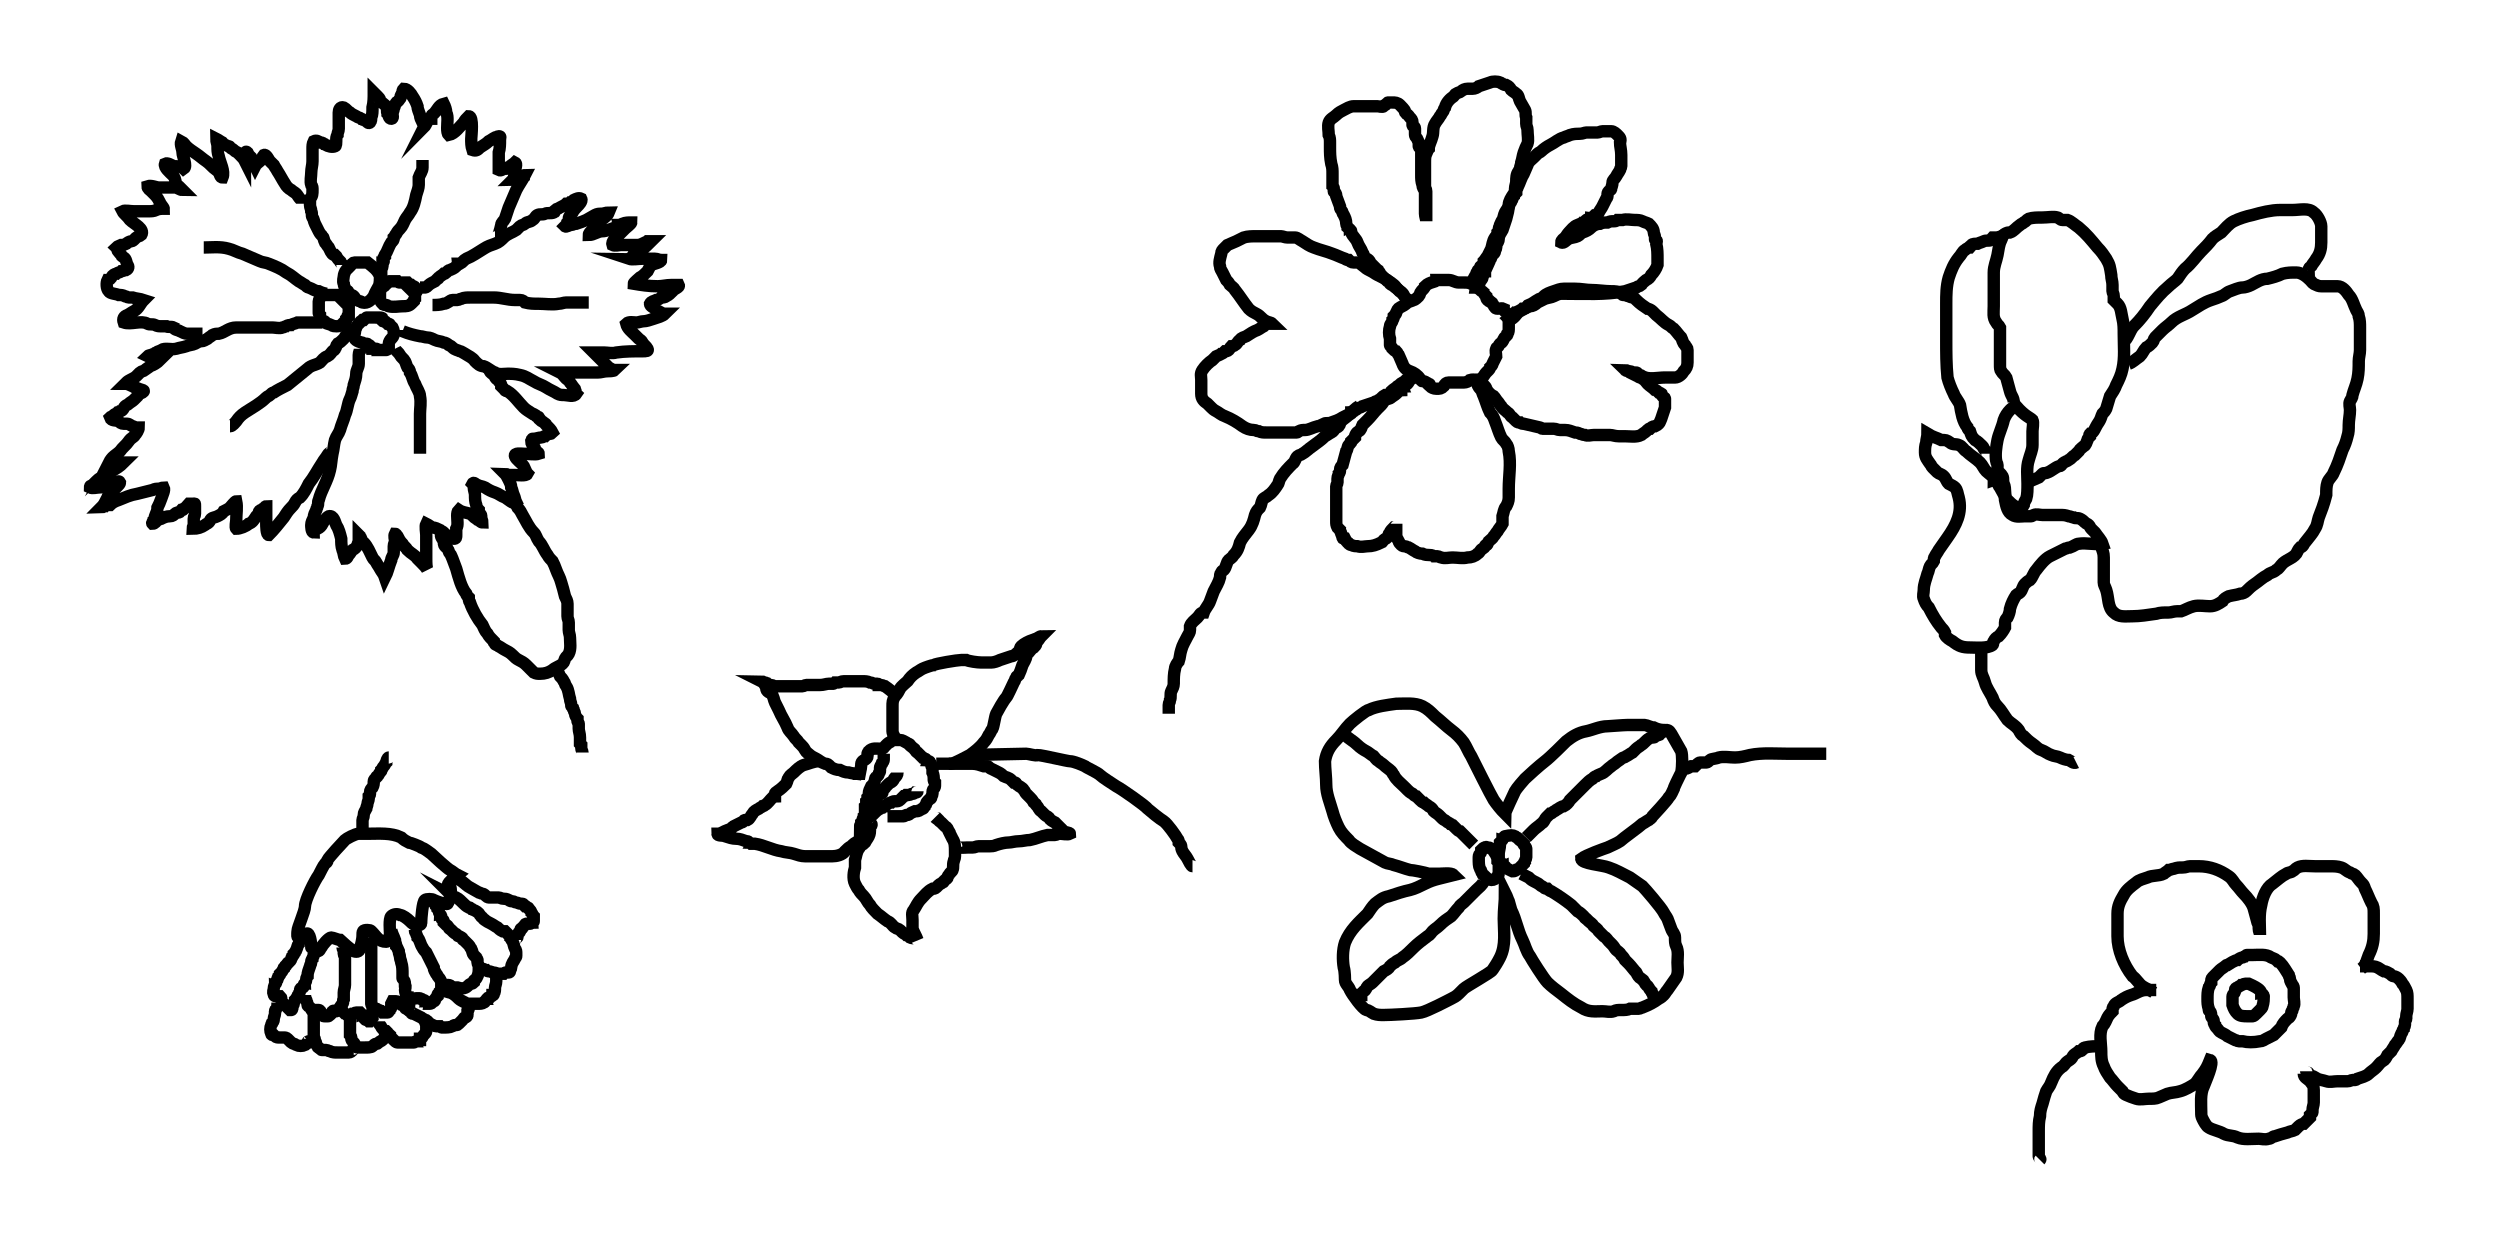 <?xml version="1.0" encoding="utf-8"?>
<!-- Generator: Adobe Illustrator 19.0.0, SVG Export Plug-In . SVG Version: 6.00 Build 0)  -->
<svg version="1.1" id="Layer_1" xmlns="http://www.w3.org/2000/svg" xmlns:xlink="http://www.w3.org/1999/xlink" x="0px" y="0px"
	 viewBox="0 0 200 100" style="enable-background:new 0 0 200 100;" xml:space="preserve">
<style type="text/css">
	.st0{fill:none;stroke:#000000;stroke-width:0.992;stroke-miterlimit:10;}
</style>
<g id="XMLID_1181_">
	<g id="XMLID_1180_">
		<path id="XMLID_1225_" class="st0" d="M37.5,80.6c0,0.1,0,0.2-0.1,0.3c0,0.1,0,0.1,0,0.2c0,0.1,0,0.1,0,0.1c0,0.1-0.1,0.2-0.2,0.2
			c-0.1,0-0.1,0.1-0.2,0.2c-0.1,0.1-0.2,0.2-0.3,0.3c-0.1,0.1-0.1,0.1-0.2,0.1c-0.1,0-0.2,0-0.3,0.1c-0.2,0.1-0.5,0.1-0.8,0.1
			c-0.1,0-0.1,0-0.2-0.1c-0.1,0-0.2,0-0.3,0c-0.1,0-0.3-0.1-0.5-0.2c-0.1-0.1-0.1-0.1-0.2-0.2c-0.1-0.1-0.1-0.1-0.2-0.1
			c-0.1-0.1-0.2-0.1-0.3-0.2c-0.2-0.1-0.4-0.2-0.6-0.3c-0.1,0-0.2,0-0.2-0.1c0,0,0-0.1-0.1-0.1c0,0-0.1,0-0.1-0.1"/>
		<path id="XMLID_1226_" class="st0" d="M34,81.3c0,0.1,0,0.3,0,0.4c0,0.1,0.1,0.2,0.1,0.4c0,0.1,0,0.3,0,0.4c0,0.1-0.1,0.2-0.2,0.3
			c-0.1,0.1-0.1,0.2-0.2,0.3c0,0,0,0-0.1,0c0,0,0,0.1,0,0.1c0,0,0,0-0.1,0c0,0-0.1,0-0.1,0.1c0,0-0.1,0-0.1,0
			c-0.1,0-0.1,0.1-0.2,0.1c-0.1,0-0.2,0-0.3,0c-0.2,0-0.5,0-0.7,0c-0.1,0-0.2,0-0.3,0c-0.1,0-0.2-0.1-0.3-0.2
			c-0.1-0.1-0.1-0.1-0.2-0.2c0,0-0.1,0-0.1-0.1c0,0,0-0.1,0-0.1c-0.1-0.1-0.2-0.1-0.2-0.2c0,0-0.1-0.1-0.1-0.1c0,0,0,0-0.1,0
			c0,0,0,0-0.1-0.1c0,0-0.1-0.1-0.1-0.1c-0.1-0.1-0.1-0.2-0.2-0.3c-0.1-0.1-0.1-0.2-0.1-0.3"/>
		<path id="XMLID_1227_" class="st0" d="M30.8,82.9c0,0-0.1,0.2-0.1,0.2c0,0-0.1,0.1-0.1,0.1c-0.1,0.1-0.2,0.1-0.3,0.2
			c-0.1,0.1-0.1,0.1-0.2,0.1c-0.1,0-0.2,0.1-0.3,0.2c-0.1,0.1-0.4,0.1-0.6,0.1c-0.2,0-0.4,0-0.6,0c-0.1,0-0.2-0.1-0.2-0.2
			c0-0.1-0.1-0.2-0.2-0.3c-0.1-0.1-0.1-0.2-0.1-0.3c0-0.1-0.1-0.2-0.1-0.2c0-0.1,0-0.1,0-0.2c0-0.1,0-0.2,0-0.3c0-0.1,0-0.2,0-0.4
			c0-0.1,0-0.1,0-0.2c0-0.1,0-0.1,0-0.1c0-0.1,0-0.2,0-0.3"/>
		<path id="XMLID_1228_" class="st0" d="M25.1,81.1c0,0.5,0,0.9,0,1.4c0,0.1,0,0.2,0,0.4c0,0.1,0.1,0.2,0.1,0.3
			c0,0.1,0.1,0.2,0.1,0.3c0,0.1,0,0.1,0.1,0.2c0,0.1,0.1,0.1,0.2,0.2c0.1,0.1,0.1,0.1,0.2,0.1c0.1,0,0.2,0,0.3,0
			c0.1,0,0.2,0.1,0.3,0.1c0.2,0.1,0.4,0.1,0.6,0.1c0.2,0,0.3,0,0.5,0c0.1,0,0.3,0,0.4,0c0.1,0,0.3-0.1,0.3-0.2c0,0,0-0.1,0.1-0.1"/>
		<g id="XMLID_1172_">
			<path id="XMLID_685_" class="st0" d="M36.6,70c-0.2-0.1-0.4-0.3-0.6-0.4c-0.2-0.1-1.3-1.1-1.5-1.3c-0.3-0.2-0.5-0.4-0.8-0.5
				c-0.1-0.1-0.9-0.4-1-0.4c-0.2-0.1-0.4-0.2-0.6-0.4c-0.8-0.4-1.8-0.3-2.7-0.3c-0.2,0-0.4,0-0.7,0c-0.3,0-1,0.4-1.1,0.5
				c-0.2,0.2-1.3,1.4-1.4,1.6C26.2,69,26.1,69,26,69.1c-0.1,0.1-0.4,0.7-0.5,0.9c-0.3,0.4-1.1,2-1.1,2.5c0,0.4-0.6,1.7-0.6,2
				c0,0.2-0.1,0.6,0.2,0.5c0.2,0,0.3-0.2,0.5-0.3c0.3-0.2,0.4,0.8,0.4,1c0,0.2,0,0.1,0.2,0.2c0.1,0,0.2,0.2,0.3,0.2
				c0.2,0,0.2-0.2,0.3-0.3c0.1-0.2,0.6-0.8,0.8-0.8c0.1,0,0.6,0.2,0.7,0.2c0.1,0.1,0.9,0.8,1.1,0.9c0.3,0.1,0.5,0,0.5-0.3
				c0.1-0.2,0.2-0.7,0.2-0.9c0-0.4,0-0.5,0.4-0.5c0.3,0,0.3,0.1,0.5,0.3c0.1,0.1,0.3,0.4,0.5,0.5c0.1,0.1,0.5,0.2,0.6,0.1
				c0.1-0.1,0.2-0.5,0.2-0.6c0-0.2-0.1-1.2,0.1-1.4c0.2-0.2,0.5-0.2,0.7-0.1c0.2,0,0.6,0.3,0.8,0.5c0.2,0.2,0.4,0.4,0.7,0.3
				c0.2,0,0.2-0.1,0.2-0.3c0-0.2,0.1-1.6,0.3-1.7c0.1-0.1,0.6-0.1,0.7,0c0.2,0.1,1,0.4,1.1,0.3c0.1-0.1,0.1-0.3,0.2-0.5
				c0.1-0.2,0.1-0.7,0-0.9C35.6,70.8,36,70.5,36.6,70z"/>
			<path id="XMLID_686_" class="st0" d="M29,66.5c0-0.2,0-0.5,0-0.7c0-0.1,0-0.2,0-0.2c0-0.1,0.1-0.2,0.1-0.4c0-0.2,0.1-0.3,0.2-0.5
				c0-0.1,0.1-0.3,0.1-0.4c0-0.1,0.1-0.3,0.1-0.4c0-0.1,0-0.1,0-0.2c0.1-0.1,0.1-0.1,0.1-0.3c0-0.2,0.1-0.3,0.2-0.4
				c0.1-0.2,0.1-0.3,0.1-0.5c0-0.1,0.1-0.2,0.2-0.3c0-0.1,0.1-0.1,0.1-0.1c0.1-0.1,0.1-0.2,0.2-0.3c0.1-0.1,0.1-0.1,0.1-0.2
				c0.1-0.1,0.1-0.2,0.2-0.3c0.1-0.1,0.1-0.2,0.2-0.3c0-0.1,0.1-0.4,0.2-0.4"/>
			<path id="XMLID_1216_" class="st0" d="M24,75.2c0,0.1-0.1,0.2-0.1,0.3c-0.1,0.1-0.1,0.3-0.2,0.5c0,0.1-0.1,0.1-0.1,0.2
				c0,0-0.1,0.1-0.1,0.1c0,0.1,0,0.1-0.1,0.2c0,0.1-0.1,0.1-0.1,0.2c0,0.1-0.1,0.2-0.2,0.3C23,77,23,77.1,22.9,77.2
				c0,0.1-0.1,0.1-0.1,0.1c-0.1,0.1-0.1,0.1-0.1,0.2c-0.1,0.1-0.1,0.2-0.2,0.3c0,0-0.1,0.1-0.1,0.1c0,0.1,0,0.1-0.1,0.2
				c0,0.1-0.1,0.1-0.1,0.2c0,0.1,0,0.1-0.1,0.2c0,0.1,0,0.2-0.1,0.2c0,0.1-0.1,0.2-0.1,0.4c0,0.1-0.1,0.3,0,0.4
				c0,0.2,0.1,0.2,0.3,0.2c0.1,0,0.1,0,0.2,0c0.1,0.1,0.1,0.1,0.1,0.2c0,0.1,0,0.2,0.1,0.3c0,0.1,0.1,0.2,0.2,0.2
				c0.1,0.1,0.1,0.1,0.2,0.2c0,0,0.1,0,0.1,0.1c0,0,0.1,0.1,0.1,0.1c0,0,0.1,0,0.1,0c0.1,0,0.1-0.2,0.1-0.3c0-0.1,0.1-0.1,0.1-0.2
				c0-0.1,0.1-0.2,0.1-0.3c0,0,0.1-0.1,0.1-0.1c0-0.1,0.1-0.1,0.1-0.2c0-0.1,0.1-0.1,0.1-0.2c0.1-0.1,0.1-0.2,0.1-0.3
				c0-0.1,0.1-0.2,0.2-0.2c0,0,0.1,0,0.1-0.1c0,0,0-0.1,0-0.1c0-0.1,0.1-0.1,0.1-0.1c0-0.1,0.1-0.2,0.1-0.3c0-0.1,0-0.2,0.1-0.3
				c0-0.3,0.1-0.5,0.2-0.8c0-0.1,0.1-0.2,0.1-0.3c0-0.1,0-0.2,0.1-0.3c0-0.1,0.1-0.2,0.1-0.3c0,0,0-0.1,0-0.1c0,0,0-0.1,0-0.1"/>
			<path id="XMLID_1217_" class="st0" d="M24.4,79.6c0,0.1,0,0.2,0.1,0.4c0,0.1,0.1,0.2,0.1,0.3c0,0.1,0,0.2,0.1,0.2
				c0,0,0.1,0.1,0.1,0.1c0,0,0.1,0.1,0.1,0.1c0,0.1,0,0.1,0.1,0.1c0.1,0,0.1,0,0.1,0c0.1,0,0.3,0,0.4,0c0.1,0,0.2,0.2,0.2,0.2
				c0,0.1,0.1,0.1,0.1,0.2c0,0.1,0.1,0.1,0.2,0.1c0.1,0,0.1,0,0.2,0c0.1,0,0.1,0,0.2-0.1c0,0,0.1-0.1,0.1-0.1c0-0.1,0.1-0.1,0.1-0.2
				c0.1-0.1,0.2,0,0.3,0c0.1,0,0.1-0.1,0.1-0.1c0,0,0.1-0.1,0.1-0.1c0.1-0.1,0.2-0.3,0.3-0.4c0.1-0.1,0-0.3,0.1-0.4
				c0-0.2,0-0.4,0-0.5c0-0.2,0.1-0.4,0.1-0.6c0-0.1,0-0.2,0-0.3c0-0.4,0-0.7,0-1.1c0-0.2,0-0.4,0-0.6c0-0.1,0-0.2,0-0.2
				c0-0.1-0.1-0.2-0.1-0.3c0-0.1,0-0.1,0-0.2c0-0.1-0.1-0.2-0.1-0.3"/>
			<path id="XMLID_1218_" class="st0" d="M29.7,75c0,0.1,0,0.2,0,0.3c0,0.1,0,0.2,0,0.3c0,0.2,0,0.5,0,0.7c0,0.5,0,1,0,1.5
				c0,0.2,0,0.4,0,0.6c0,0.2,0,0.4,0,0.6c0,0.1,0,0.1,0,0.2c0,0.1,0,0.3,0,0.4c0,0.2,0,0.4,0,0.5c0,0.1,0,0.1,0,0.2
				c0,0.1,0.1,0.2,0.1,0.2c0,0.1,0,0.2,0,0.3c0,0.1,0,0.2,0,0.3c0,0.1,0,0.1,0,0.2c0,0,0,0.1,0,0.1c0,0,0,0-0.1,0.1
				c0,0.1,0,0.1,0,0.1c0,0-0.1,0.1-0.1,0.1c-0.1,0-0.1,0-0.1,0c0,0-0.1-0.1-0.1-0.1c0,0-0.1,0-0.1,0c-0.1,0-0.1-0.1-0.1-0.1
				c0,0-0.1,0-0.1-0.1c0,0,0-0.1-0.1-0.1c0-0.1-0.1-0.1-0.1-0.2c0,0-0.1-0.1-0.1-0.1c-0.1,0-0.3,0-0.3,0c-0.1,0-0.2,0.1-0.3,0.1
				c-0.1,0.1-0.2,0.2-0.4,0.1c-0.1,0-0.1-0.1-0.2-0.1c0,0-0.1-0.1-0.1-0.1c-0.1-0.1-0.2-0.3-0.2-0.5"/>
			<path id="XMLID_1219_" class="st0" d="M31.3,74.3c0,0.3,0.2,0.6,0.3,0.9c0,0.2,0.1,0.3,0.1,0.5c0.1,0.1,0.1,0.2,0.2,0.4
				c0,0.2,0.1,0.3,0.1,0.5c0,0.1,0.1,0.3,0.1,0.4c0.1,0.3,0.1,0.6,0.1,0.9c0,0.1,0,0.2,0,0.3c0,0.1,0,0.1,0.1,0.2
				c0.1,0.1,0.1,0.3,0.1,0.4c0.1,0.1,0,0.3,0,0.4c0,0.2,0.1,0.3,0.1,0.5c0,0,0,0,0,0.1c0,0,0,0,0.1,0c0,0,0,0.1,0,0.1
				c0,0.1,0.1,0.2,0.1,0.3c0.1,0.1,0,0.3,0,0.4c0,0.1,0,0.1-0.1,0.1c0,0-0.1,0-0.1,0c-0.1,0-0.1-0.1-0.1-0.2c0,0-0.1-0.1-0.2-0.1
				c-0.1,0-0.1,0-0.2-0.1c0,0-0.1,0-0.1-0.1c-0.1,0-0.1-0.1-0.2-0.1c-0.1,0-0.2,0-0.3,0c0,0-0.1,0.2-0.1,0.2c0,0.1,0,0.1,0,0.2
				c0,0,0,0,0,0.1c0,0.1-0.1,0.1-0.1,0.2c0,0-0.1,0.1-0.1,0.1c0,0,0,0.1-0.1,0.1c0,0-0.1,0-0.2,0c0,0-0.1,0-0.2,0
				c0,0-0.1-0.1-0.1-0.1c-0.1,0-0.1-0.1-0.2-0.1c0,0-0.1,0-0.1,0c0,0,0-0.1-0.1-0.1"/>
			<path id="XMLID_1220_" class="st0" d="M32.9,79.9C32.9,79.9,32.9,79.9,32.9,79.9c0.2,0,0.6-0.1,0.8,0c0,0,0.1,0.1,0.1,0.1
				c0.1,0,0.2,0,0.2,0.1c0.1,0,0.1,0,0.2,0.1c0.1,0,0.1,0.1,0.1,0.1c0.1,0,0.2,0,0.3-0.1c0,0,0-0.1,0.1-0.1c0,0,0.1,0,0.1-0.1
				c0-0.1,0-0.1,0.1-0.2c0,0,0.1-0.1,0.1-0.1c0,0,0-0.1,0-0.1c0-0.1,0.1-0.1,0.1-0.1c0.1-0.1,0.1-0.1,0.1-0.2
				c0.1-0.1,0.1-0.2,0.1-0.3c0-0.2,0-0.3,0-0.4c0-0.1-0.1-0.3-0.2-0.4c-0.1-0.1-0.1-0.2-0.2-0.3c-0.1-0.2-0.2-0.3-0.2-0.5
				c-0.1-0.2-0.2-0.4-0.3-0.6c-0.1-0.2-0.2-0.4-0.3-0.6c-0.1-0.1-0.2-0.2-0.3-0.4c-0.2-0.3-0.2-0.6-0.4-0.8c0-0.1-0.1-0.2-0.1-0.3
				c0-0.1-0.1-0.1-0.1-0.2c0-0.1,0-0.1,0-0.1"/>
			<path id="XMLID_1221_" class="st0" d="M35.6,78.8c0.1,0,0.2,0,0.2,0c0.1,0,0.2,0,0.3,0.1c0.1,0.1,0.3,0.1,0.5,0.1
				c0.3,0.1,0.6,0.1,0.8-0.1c0.1-0.1,0.2-0.2,0.3-0.2c0,0,0.1,0,0.2-0.1c0,0,0,0,0-0.1c0,0,0-0.1,0.1-0.1c0.2-0.2,0.3-0.5,0.3-0.8
				c0-0.1,0-0.2,0-0.3c0-0.1-0.1-0.2-0.1-0.3c0-0.1,0-0.1,0-0.2c0-0.1-0.1-0.1-0.1-0.2c-0.1-0.1-0.1-0.1-0.2-0.2
				c-0.1-0.1-0.1-0.3-0.2-0.5c-0.1-0.1-0.1-0.2-0.2-0.3c-0.1-0.1-0.1-0.1-0.2-0.2c-0.1-0.1-0.1-0.1-0.2-0.2c0,0-0.1,0-0.1-0.1
				c0,0,0-0.1-0.1-0.1c0,0-0.1-0.1-0.2-0.1c-0.1,0-0.1-0.1-0.1-0.1c-0.1-0.1-0.2-0.1-0.3-0.2c-0.1-0.1-0.1-0.1-0.2-0.2
				c-0.1-0.1-0.2-0.1-0.2-0.2c-0.1-0.1-0.1-0.2-0.2-0.2c-0.1-0.1-0.1-0.1-0.2-0.2c0,0,0-0.1,0-0.1c0-0.1-0.1-0.1-0.1-0.1
				c-0.1-0.1-0.1-0.2-0.1-0.2c0,0,0,0,0-0.1c0-0.1-0.1-0.1-0.1-0.1c0-0.1-0.1-0.2-0.1-0.3c0-0.1-0.1-0.2-0.1-0.2
				c0-0.1,0-0.1-0.1-0.2c0-0.1,0-0.1,0-0.1c0-0.1-0.2-0.1-0.2-0.2"/>
			<path id="XMLID_1222_" class="st0" d="M36.1,71.6C36.1,71.6,36.2,71.7,36.1,71.6c0.2,0.1,0.3,0.2,0.4,0.2
				c0.2,0.1,0.4,0.3,0.6,0.5c0.1,0.1,0.2,0.2,0.4,0.3c0.1,0,0.1,0,0.2,0.1c0.1,0,0.1,0.1,0.2,0.1c0.2,0.1,0.4,0.2,0.5,0.4
				c0.1,0.1,0.1,0.2,0.2,0.2c0.1,0.1,0.1,0.2,0.2,0.2c0.1,0.1,0.3,0.2,0.5,0.3c0.2,0.1,0.3,0.2,0.5,0.3c0.1,0.1,0.2,0.2,0.4,0.3
				c0,0,0,0,0.1,0c0.1,0,0.1,0,0.1,0c0.1,0.1,0.1,0.1,0.2,0.2c0.1,0.1,0.2,0.2,0.2,0.3c0.1,0.1,0.1,0.2,0.2,0.3
				c0.1,0.2,0.1,0.4,0.2,0.6c0.1,0.1,0.1,0.2,0.1,0.4c0,0.1,0,0.1,0,0.2c0,0.1-0.1,0.1-0.1,0.2c-0.1,0.2-0.3,0.4-0.3,0.7
				c0,0.1-0.1,0.2-0.1,0.3c0,0,0,0.1-0.1,0.1c-0.1,0-0.1,0-0.2,0c-0.1,0-0.1,0-0.2,0.1c-0.1,0-0.1,0-0.2,0c-0.1,0-0.1,0-0.2,0
				c-0.1,0-0.3-0.1-0.4-0.1c-0.1,0-0.3-0.1-0.4-0.1c-0.1,0-0.1,0-0.2-0.1c-0.1,0-0.2-0.1-0.3-0.1"/>
			<path id="XMLID_1223_" class="st0" d="M36.4,70.3c0.5,0,0.8,0.5,1.2,0.7c0.2,0.1,0.5,0.3,0.7,0.4c0.1,0,0.2,0.1,0.3,0.1
				c0.1,0,0.2,0.1,0.3,0.2c0.1,0.1,0.2,0.1,0.3,0.1c0.1,0,0.2,0,0.3,0c0.1,0,0.3,0,0.4,0c0.1,0,0.2,0.1,0.4,0.1c0.1,0,0.2,0,0.4,0.1
				c0.1,0.1,0.2,0.1,0.3,0.1c0.1,0,0.2,0.1,0.3,0.1c0.1,0,0.2,0.1,0.4,0.1c0.1,0,0.2,0,0.2,0.1c0,0,0.1,0.1,0.1,0.1
				c0.1,0,0.1,0,0.2,0.1c0.1,0,0.1,0.1,0.1,0.1c0,0,0.1,0.1,0.1,0.1c0,0,0.1,0.1,0.1,0.2c0.1,0.1,0.1,0.2,0.2,0.3c0,0.1,0,0.1,0,0.2
				c0,0.1,0,0.2,0,0.2c0,0.1-0.1,0-0.1,0.1c-0.1,0-0.1,0.1-0.2,0.1c-0.1,0-0.2,0-0.3,0c-0.1,0-0.1,0.1-0.2,0.2c0,0-0.1,0.1-0.1,0.1
				c0,0.1-0.1,0.1-0.1,0.1c-0.1,0,0,0.1-0.1,0.2c0,0.1-0.1,0.1-0.1,0.1c-0.1,0.1-0.1,0.2-0.1,0.3c0,0.1,0,0.1-0.1,0.2
				c0,0-0.1,0-0.1,0.1"/>
			<path id="XMLID_1224_" class="st0" d="M39.7,78.1c0,0.1,0,0.3,0,0.4c0,0.2-0.1,0.4-0.1,0.5c0,0.2,0,0.4-0.1,0.5
				c0,0.1,0,0.1-0.1,0.1c0,0,0,0.1-0.1,0.1c0,0-0.1,0.1-0.1,0.1c0,0,0,0,0,0c0,0-0.1,0-0.1,0c0,0-0.1,0-0.1,0.1c0,0-0.1,0-0.1,0.1
				c0,0-0.1,0.1-0.1,0.1c0,0.1-0.1,0.1-0.1,0.1c-0.1,0.1-0.3,0.1-0.5,0.1c-0.2,0-0.5,0-0.7,0c-0.1,0-0.2,0-0.3-0.1
				c-0.2-0.1-0.4-0.2-0.5-0.3c-0.2-0.2-0.4-0.4-0.7-0.5c-0.1,0-0.3-0.1-0.4-0.1c-0.1,0-0.1,0-0.1,0c0,0-0.1,0-0.1,0"/>
			<path id="XMLID_1229_" class="st0" d="M22.2,80.2c0,0.2,0,0.4-0.1,0.5c0,0.1-0.1,0.1-0.1,0.2c0,0.1,0,0.1,0,0.2
				c0,0.1-0.1,0.3-0.1,0.4c0,0.1,0,0.2-0.1,0.3c0,0.1-0.1,0.1-0.1,0.2c-0.1,0.2-0.1,0.5,0,0.7c0,0,0,0.1,0.1,0.1c0,0,0,0,0.1,0
				c0,0,0.1,0.1,0.1,0.1c0.1,0.1,0.2,0.1,0.4,0.1c0.1,0,0.1,0,0.2,0c0,0,0.1,0,0.1,0c0.1,0,0.2,0,0.3,0.1c0.1,0.1,0.2,0.2,0.3,0.3
				c0.1,0.1,0.3,0.1,0.4,0.2c0.2,0.1,0.5,0.1,0.7,0c0.1-0.1,0.2-0.1,0.2-0.2c0,0,0-0.1,0.1-0.1c0,0,0.1-0.1,0.1-0.2"/>
		</g>
	</g>
	<g id="XMLID_1173_">
		<path id="XMLID_1230_" class="st0" d="M108.7,32.5c-0.2,0.1-0.6,0.5-0.8,0.7c-0.2,0.2-0.4,0.3-0.6,0.5c-0.1,0.1-0.1,0.3-0.2,0.4
			c-0.1,0.1-0.2,0.1-0.3,0.2c-0.1,0.1-0.1,0.2-0.3,0.3c-0.2,0.1-0.3,0.2-0.5,0.3c-0.3,0.3-0.6,0.5-1,0.8c-0.3,0.2-0.6,0.5-0.8,0.6
			c-0.1,0.1-0.3,0.1-0.4,0.2c-0.2,0.2-0.2,0.5-0.4,0.6c-0.3,0.3-0.7,0.7-1,1.2c-0.1,0.2-0.1,0.4-0.2,0.5c-0.2,0.3-0.4,0.6-0.7,0.8
			c-0.2,0.2-0.4,0.2-0.5,0.4c-0.1,0.2-0.1,0.4-0.2,0.6c-0.2,0.2-0.3,0.3-0.4,0.6c-0.1,0.4-0.2,0.8-0.5,1.2c-0.3,0.4-0.5,0.6-0.7,1
			c-0.1,0.4-0.2,0.7-0.5,1c-0.1,0.2-0.3,0.3-0.4,0.4c-0.2,0.2-0.2,0.6-0.4,0.8c-0.1,0.1-0.1,0-0.2,0.2c-0.1,0.1-0.1,0.3-0.1,0.4
			c-0.1,0.4-0.3,0.7-0.5,1.1c-0.1,0.3-0.2,0.5-0.3,0.8c-0.1,0.3-0.4,0.6-0.5,0.9C96,49,96,49.2,95.8,49.4c-0.2,0.2-0.5,0.4-0.6,0.7
			c0,0.1,0,0.2,0,0.3c0,0.2-0.1,0.3-0.2,0.5c-0.2,0.4-0.4,0.7-0.5,1.1c-0.1,0.3-0.1,0.6-0.2,0.9C94.2,53,94,53.3,94,53.5
			c-0.1,0.4-0.1,0.8-0.1,1.2c0,0.2-0.1,0.4-0.2,0.6c-0.1,0.2,0,0.5-0.1,0.7c0,0.2-0.1,0.2-0.1,0.4c0,0.2,0,0.5,0,0.7"/>
		<path id="XMLID_1231_" class="st0" d="M114,22.9c0,0.1-0.2,0.3-0.3,0.4c-0.1,0.1-0.1,0.3-0.2,0.4c-0.1,0.1-0.3,0.3-0.4,0.3
			c-0.2,0.1-0.3,0.1-0.5,0.2c-0.2,0.2-0.4,0.3-0.6,0.4c-0.2,0.1-0.2,0.2-0.3,0.4c0,0.1-0.1,0.2-0.2,0.3c0,0.1,0,0.2-0.1,0.3
			c0,0.2-0.2,0.3-0.2,0.5c-0.1,0.3-0.1,0.7,0,1c0,0.2,0,0.3,0,0.5c0,0.1,0.2,0.2,0.2,0.3c0.1,0.1,0.2,0.2,0.3,0.2
			c0.1,0.1,0.1,0.2,0.2,0.3c0.1,0.2,0.2,0.5,0.3,0.7c0.1,0.3,0.3,0.5,0.6,0.6c0.3,0.1,0.6,0.3,0.8,0.6c0.1,0.1,0.1,0.2,0.2,0.2
			c0.1,0,0.2,0,0.3,0.1c0.1,0,0.1,0.1,0.2,0.1c0.1,0,0.1,0.1,0.1,0.2c0.1,0.1,0.3,0.2,0.5,0.2c0.3,0,0.4,0,0.6-0.2
			c0.1-0.2,0.2-0.3,0.4-0.3c0.2,0,0.4,0,0.6,0c0.2,0,0.4,0,0.6,0c0.2,0,0.4-0.1,0.5-0.2c0.3-0.1,0.7,0.1,1-0.2
			c0.1-0.1,0.2-0.3,0.3-0.4c0.1-0.1,0.1-0.1,0.2-0.2c0,0,0.1-0.1,0.1-0.2c0.1-0.1,0.2-0.2,0.2-0.3c0.1-0.2,0.2-0.4,0.3-0.6
			c0-0.2-0.1-0.4,0-0.6c0-0.1,0.1-0.1,0.1-0.1c0.1-0.1,0.1-0.2,0.2-0.3c0.1-0.1,0.2-0.1,0.2-0.2c0.1-0.1,0.1-0.2,0.1-0.2
			c0.1-0.2,0.3-0.2,0.3-0.4c0.1-0.1,0.1-0.3,0.1-0.5c0-0.2,0-0.5,0-0.7c0-0.1-0.1-0.4-0.2-0.5c-0.1-0.1-0.2-0.1-0.2-0.3
			c-0.2-0.1-0.6,0.1-0.7-0.1c-0.1-0.1-0.1-0.2-0.2-0.3c0-0.1-0.1-0.1-0.2-0.2c-0.1,0-0.1,0-0.2-0.1c-0.1-0.1-0.1-0.2-0.1-0.3
			c-0.1-0.1-0.2-0.2-0.2-0.3c-0.1-0.1-0.2-0.1-0.3-0.2c0-0.1,0-0.1-0.1-0.2c-0.1-0.1-0.1-0.1-0.2-0.1c0,0-0.1-0.1-0.1-0.1
			c-0.1-0.1-0.2-0.1-0.3-0.1c-0.2-0.1-0.4-0.1-0.6-0.1c-0.1,0-0.2,0-0.4,0c-0.3,0-0.5-0.2-0.8-0.2c-0.3,0-0.7,0-1,0
			C114.9,22.6,114.4,22.5,114,22.9z"/>
		<path id="XMLID_1232_" class="st0" d="M112.7,24c-0.2-0.1-0.3-0.2-0.4-0.4c-0.1-0.2-0.3-0.3-0.4-0.4c-0.1-0.1-0.3-0.2-0.4-0.3
			c-0.1-0.1-0.2-0.1-0.3-0.2c-0.1-0.1-0.1-0.1-0.1-0.2c-0.1-0.1-0.1-0.1-0.2-0.1c-0.1-0.1-0.3-0.3-0.4-0.4c-0.1-0.1-0.1-0.2-0.2-0.3
			c0-0.1-0.1-0.1-0.2-0.1c-0.1-0.1-0.1-0.1-0.1-0.2c-0.1-0.1-0.2-0.2-0.3-0.3c-0.1-0.1-0.1-0.2-0.2-0.3c-0.1-0.1-0.2-0.1-0.3-0.2
			c-0.1-0.1-0.1-0.3-0.2-0.4c-0.1-0.3-0.3-0.5-0.4-0.8c-0.1-0.3-0.4-0.5-0.5-0.8c0-0.1,0-0.2-0.1-0.2c0-0.1-0.1-0.1-0.2-0.2
			c0-0.1-0.1-0.2-0.1-0.3c0-0.3-0.1-0.5-0.2-0.7c-0.1-0.1-0.1-0.3-0.2-0.4c-0.1-0.1-0.1-0.2-0.1-0.3c-0.1-0.3-0.2-0.5-0.3-0.8
			c0-0.1,0-0.2-0.1-0.3c0-0.1-0.1,0-0.1-0.1c0-0.1,0-0.1,0-0.2c0-0.1,0-0.1-0.1-0.2c0-0.1,0-0.3,0-0.4c0-0.2,0-0.4,0-0.6
			c0-0.3,0-0.5-0.1-0.8c-0.1-0.5-0.1-0.9-0.1-1.3c0-0.1,0-0.3,0-0.4c0-0.2,0-0.4-0.1-0.6c0-0.3-0.1-0.7,0-1c0.1-0.3,0.4-0.4,0.6-0.6
			c0.2-0.2,0.4-0.3,0.6-0.4c0.2-0.1,0.5-0.3,0.8-0.3c0.3,0,0.5,0,0.8,0c0.4,0,0.8,0,1.1,0c0.1,0,0.4,0.1,0.5,0c0,0,0-0.1,0.1-0.1
			c0,0,0.1,0,0.1-0.1c0.1-0.1,0.1-0.1,0.2-0.1c0.1,0,0.2,0,0.3,0c0.2,0,0.4,0,0.6,0.2c0.1,0.1,0.4,0.4,0.4,0.5c0,0.1,0,0.1,0.1,0.2
			c0.2,0.1,0.2,0.2,0.3,0.3c0.1,0.1,0.2,0.2,0.2,0.4c0,0.1,0,0.1,0,0.2c0,0.1,0.1,0.1,0.1,0.1c0.1,0.1,0.1,0.1,0.1,0.3
			c0,0.1,0,0.2,0,0.3c0,0.1,0,0.2,0.1,0.3c0.1,0.1,0.1,0.2,0.2,0.4c0,0.1,0,0.2,0,0.3c0,0.1,0.1,0.1,0.2,0.2c0,0.1,0,0.2,0,0.3
			c0,0.6,0,1.2,0,1.8c0,0.3,0,0.5,0.1,0.8c0,0.2,0.1,0.3,0.2,0.5c0,0.1,0,0.1,0,0.2c0,0,0,0.1,0,0.1c0,0.2,0,0.5,0,0.7
			c0,0.3,0,0.6,0,0.8c0,0.2,0.1,0.4,0.1,0.6c0-0.8,0-1.6,0-2.4c0-0.2-0.1-0.2-0.1-0.4c0-0.1,0-0.2,0-0.3c0-0.3,0-0.6,0-0.9
			c0-0.2,0-0.5,0-0.7c0-0.3,0-0.5,0.1-0.7c0.1-0.2,0.1-0.3,0.2-0.4c0-0.3,0.2-0.6,0.3-1c0.1-0.3,0-0.7,0.2-1
			c0.1-0.2,0.3-0.4,0.4-0.6c0.1-0.1,0.1-0.2,0.2-0.3c0.1-0.1,0.1-0.3,0.2-0.4c0.1-0.4,0.4-0.7,0.7-0.9c0.1-0.1,0.1-0.2,0.2-0.2
			c0.1-0.1,0.3-0.1,0.4-0.2c0.1-0.1,0.3-0.2,0.5-0.2c0.1,0,0.3,0,0.4,0c0.2,0,0.4-0.1,0.5-0.2c0.3-0.1,0.6-0.2,0.9-0.3
			c0.2-0.1,0.6-0.1,0.8,0c0.1,0,0.1,0.1,0.2,0.1c0.1,0.1,0.2,0.1,0.3,0.1c0.2,0.1,0.3,0.2,0.4,0.4c0.1,0.1,0.3,0.2,0.4,0.3
			c0.2,0.1,0.2,0.4,0.3,0.6c0.1,0.2,0.3,0.5,0.4,0.7c0.1,0.2,0,0.4,0.1,0.6c0,0.2,0,0.3,0,0.5c0,0.2,0.1,0.3,0.1,0.5
			c0,0.4,0.1,0.8,0,1.1c-0.1,0.2-0.2,0.4-0.3,0.7c-0.1,0.3-0.1,0.5-0.2,0.8c0,0.2-0.1,0.3-0.1,0.5c0,0.1-0.1,0.1-0.1,0.2
			c-0.2,0.2-0.2,0.6-0.2,0.8c0,0.2-0.1,0.4-0.1,0.6c0,0.2,0,0.3-0.1,0.4c-0.2,0.3-0.4,0.6-0.4,0.9c0,0.4-0.1,0.7-0.2,1.1
			c-0.1,0.3-0.2,0.6-0.3,0.9c-0.1,0.2-0.3,0.4-0.3,0.7c0,0.2-0.1,0.3-0.2,0.5c0,0.1,0,0.1,0,0.2c0,0.1-0.1,0.2-0.1,0.3
			c0,0.1-0.1,0.2-0.1,0.2c-0.1,0.1-0.2,0.1-0.2,0.2c0,0,0,0.1,0,0.1c0,0.1-0.1,0.1-0.1,0.2c-0.1,0.2-0.2,0.5-0.3,0.7
			c0,0-0.1,0-0.1,0.1c0,0,0,0.1,0,0.1c0,0-0.1,0-0.1,0.1c0,0,0,0.1,0,0.1c0,0.1-0.1,0.2-0.1,0.3c0,0.1-0.1,0.2-0.2,0.3
			c0,0.1,0,0.1-0.1,0.2c0,0.1-0.1,0.2-0.1,0.3c-0.1,0.2-0.2,0.3-0.2,0.5"/>
		<path id="XMLID_1233_" class="st0" d="M117.8,22.6c0-0.2,0.1-0.3,0.2-0.5c0.1-0.1,0.1-0.3,0.2-0.4c0-0.1,0.1-0.1,0.2-0.2
			c0,0,0-0.1,0-0.1c0-0.1,0.1-0.1,0.2-0.2c0.1-0.1,0.1-0.2,0.1-0.3c0.1-0.1,0.2-0.3,0.3-0.4c0.1-0.2,0.2-0.4,0.3-0.6
			c0.1-0.3,0.1-0.6,0.3-0.9c0.1-0.1,0.2-0.3,0.2-0.4c0.1-0.1,0.1-0.2,0.1-0.3c0-0.1,0.1-0.2,0.1-0.3c0.1-0.2,0.1-0.3,0.2-0.4
			c0.1-0.2,0.1-0.4,0.2-0.6c0.1-0.2,0.3-0.4,0.4-0.7c0-0.1,0.1-0.1,0.1-0.2c0.1-0.1,0.1-0.3,0.2-0.4c0-0.1,0.1-0.2,0.2-0.3
			c0-0.1,0-0.1,0-0.2c0-0.1,0.1-0.1,0.1-0.2c0.2-0.4,0.3-0.8,0.5-1.1c0.1-0.2,0.2-0.5,0.3-0.7c0.1-0.3,0.3-0.4,0.5-0.6
			c0.1-0.1,0.2-0.2,0.3-0.3c0.1-0.1,0.2-0.1,0.3-0.2c0.2-0.2,0.5-0.4,0.7-0.5c0.4-0.2,0.7-0.5,1.1-0.6c0.2-0.1,0.3-0.1,0.5-0.2
			c0.3-0.1,0.6-0.1,0.8-0.1c0.2,0,0.4-0.1,0.5-0.1c0.2,0,0.3,0,0.5,0c0.1,0,0.3,0,0.4,0c0.1,0,0.3-0.1,0.4-0.1c0.2,0,0.4,0,0.7,0
			c0.2,0,0.4,0.2,0.5,0.3c0.2,0.2,0.3,0.3,0.2,0.6c0,0.3,0.1,0.6,0.1,1c0,0.2,0,0.4,0,0.6c0,0.1,0,0.2,0,0.3c0,0.1-0.1,0.2-0.1,0.3
			c-0.1,0.2-0.2,0.3-0.3,0.5c-0.1,0.2-0.3,0.3-0.3,0.5c0,0.2-0.1,0.4-0.1,0.5c0,0.1-0.1,0.1-0.2,0.2c-0.1,0.1-0.1,0.2-0.1,0.3
			c0,0.1,0,0.2-0.1,0.3c-0.1,0.2-0.2,0.4-0.3,0.6c-0.1,0.2-0.2,0.3-0.3,0.5c-0.1,0.1-0.2,0.2-0.3,0.2c-0.1,0.1-0.2,0.2-0.3,0.2
			c0,0,0,0.1-0.1,0.1c-0.1,0.1-0.2,0-0.3,0.1c-0.1,0.1-0.2,0.2-0.3,0.2c-0.1,0.1-0.2,0.1-0.4,0.2c-0.3,0.1-0.5,0.4-0.7,0.6
			c-0.1,0.1-0.2,0.3-0.3,0.4c-0.1,0.1-0.3,0.2-0.3,0.4c0.2,0.1,0.4-0.2,0.6-0.3c0.2-0.1,0.5-0.1,0.7-0.2c0.2-0.1,0.2-0.2,0.4-0.3
			c0.3-0.1,0.5-0.2,0.7-0.4c0.2-0.2,0.5-0.3,0.7-0.3c0.2-0.1,0.4-0.1,0.6-0.1c0.2-0.1,0.3-0.1,0.5-0.1c0.1,0,0.2,0,0.3-0.1
			c0.1,0,0.3,0,0.4,0c0.3-0.1,0.7,0,1,0c0.2,0,0.4,0,0.6,0.1c0.2,0.1,0.3,0.1,0.5,0.2c0.2,0.2,0.4,0.4,0.4,0.7
			c0,0.1,0.1,0.2,0.1,0.4c0,0,0,0.1,0,0.1c0,0.1,0,0.1,0.1,0.1c0.1,0.1,0,0.2,0,0.3c0.1,0.4,0.1,0.8,0.1,1.2c0,0.2,0,0.3,0,0.5
			c-0.1,0.3-0.3,0.6-0.5,0.8c-0.1,0.2-0.2,0.3-0.4,0.4c-0.1,0.1-0.3,0.2-0.4,0.4c-0.1,0.1-0.3,0.1-0.4,0.2c-0.3,0.1-0.6,0.2-0.9,0.3
			c-1.6,0.3-3.2,0.2-4.8,0.2c-0.1,0-0.2,0-0.3,0c-0.2,0-0.4,0.1-0.6,0.2c-0.2,0.1-0.4,0.1-0.7,0.2c-0.2,0.1-0.4,0.2-0.6,0.3
			c-0.2,0.2-0.4,0.3-0.6,0.3c-0.3,0.1-0.6,0.3-0.8,0.4c-0.2,0.1-0.3,0.3-0.4,0.4c-0.1,0.1-0.3,0.3-0.5,0.3c-0.2,0.1-0.3,0.1-0.4,0.2
			"/>
		<path id="XMLID_1234_" class="st0" d="M118.5,30.4c0,0.1,0.1,0.3,0.2,0.4c0.1,0.1,0.2,0.2,0.2,0.3c0.1,0.1,0.1,0.3,0.2,0.3
			c0.1,0.1,0.2,0.2,0.4,0.3c0.1,0.1,0.2,0.3,0.3,0.4c0.1,0.1,0.2,0.3,0.3,0.4c0.1,0.2,0.3,0.3,0.5,0.5c0.2,0.1,0.2,0.3,0.4,0.4
			c0.1,0.1,0.2,0.2,0.3,0.3c0.1,0.1,0.2,0.1,0.3,0.1c0.1,0.1,0.2,0.1,0.3,0.1c0.4,0.1,0.9,0.2,1.3,0.3c0.1,0,0.1,0.1,0.2,0.1
			c0.1,0,0.3,0,0.4,0c0.2,0,0.3,0,0.5,0c0.2,0,0.3,0.1,0.5,0.1c0.1,0,0.2,0,0.4,0c0.3,0,0.5,0.1,0.8,0.2c0.1,0,0.2,0,0.4,0.1
			c0.1,0,0.2,0.1,0.4,0.1c0.2,0.1,0.5,0,0.7,0c0.4,0,0.8,0,1.3,0c0.2,0,0.4,0.1,0.7,0.1c0.2,0,0.3,0,0.5,0c0.4,0,0.9,0.1,1.3-0.1
			c0.1-0.1,0.3-0.2,0.4-0.3c0,0,0.1-0.1,0.1-0.1c0.1-0.1,0.1-0.1,0.2-0.1c0.1-0.1,0.2-0.2,0.4-0.2c0.2-0.1,0.2-0.1,0.3-0.2
			c0.1-0.1,0.1-0.2,0.2-0.4c0.1-0.3,0.2-0.6,0.3-0.9c0-0.2,0-0.4,0-0.5c0,0,0-0.1,0-0.2c0-0.1-0.1-0.1-0.2-0.2
			c-0.1-0.1,0-0.2-0.1-0.2c0,0-0.1-0.1-0.2-0.1c-0.1-0.1-0.2-0.2-0.3-0.2c-0.2-0.2-0.4-0.3-0.6-0.5c-0.1-0.1-0.2-0.3-0.4-0.4
			c-0.1-0.1-0.3-0.1-0.4-0.2c-0.2-0.1-0.4-0.2-0.6-0.3c-0.1-0.1-0.3-0.2-0.4-0.2c0.1,0.1,0.3,0.1,0.4,0.1c0.1,0,0.2,0.1,0.3,0.1
			c0.1,0,0.1,0,0.2,0c0.1,0,0.1,0.1,0.1,0.1c0.1,0.1,0.3,0.1,0.4,0.2c0.5,0.3,1.2,0.1,1.8,0.1c0.3,0,0.6,0,0.8,0
			c0.3,0,0.6-0.3,0.7-0.5c0.2-0.2,0.3-0.4,0.3-0.7c0-0.3,0-0.7,0-1c0-0.2-0.1-0.2-0.2-0.4c-0.2-0.2-0.2-0.4-0.3-0.6
			c-0.2-0.2-0.4-0.5-0.6-0.7c-0.2-0.1-0.2-0.2-0.4-0.3c-0.4-0.2-0.6-0.5-1-0.8c-0.1-0.1-0.2-0.2-0.3-0.3c-0.1-0.1-0.3-0.2-0.4-0.2
			c-0.3-0.2-0.6-0.4-0.9-0.7c-0.1-0.1-0.1-0.1-0.2-0.2c-0.1,0-0.2,0-0.4-0.1c-0.1,0-0.2-0.1-0.4-0.1c-0.1,0-0.1,0-0.2-0.1
			c-0.2-0.2-0.5-0.2-0.8-0.2c-0.5,0-1.1-0.1-1.6-0.1c-0.4,0-0.8-0.1-1.3-0.1c-0.3,0-0.6,0-0.9,0c-0.3,0-0.5,0.1-0.8,0.2
			c-0.3,0.1-0.6,0.2-0.8,0.4c0,0-0.1,0.1-0.1,0.1c-0.1,0.1-0.3,0.1-0.4,0.2c-0.2,0.1-0.4,0.3-0.7,0.4c-0.1,0-0.1,0.1-0.2,0.2
			c-0.1,0.1-0.2,0.1-0.3,0.1c-0.1,0.1-0.2,0.1-0.3,0.2c-0.1,0-0.2,0.1-0.3,0.1c-0.1,0.1-0.2,0.2-0.3,0.3c-0.1,0-0.1,0-0.2,0.1"/>
		<path id="XMLID_1235_" class="st0" d="M113.3,30c-0.1,0-0.1,0.1-0.2,0.2c-0.1,0.1-0.2,0.1-0.3,0.2c-0.1,0.1-0.1,0.2-0.2,0.3
			c-0.1,0.1-0.2,0.1-0.2,0.2c-0.1,0-0.2,0.1-0.2,0.1c-0.1,0.1-0.1,0.1-0.1,0.2c-0.1,0-0.1,0.1-0.2,0.1c-0.1,0.1-0.1,0.1-0.2,0.2
			c-0.1,0.1-0.3,0.2-0.4,0.3c-0.1,0.1-0.3,0.1-0.5,0.2c-0.1,0.1-0.2,0.3-0.3,0.4c-0.1,0.1-0.2,0.2-0.3,0.3c-0.3,0.3-0.5,0.6-0.8,0.9
			c-0.1,0.1-0.2,0.2-0.4,0.4c-0.1,0.2-0.1,0.4-0.3,0.5c-0.1,0.1-0.2,0.1-0.2,0.2c-0.1,0.1-0.1,0.2-0.1,0.3c-0.1,0.1-0.2,0.2-0.3,0.3
			c0,0.1,0,0.1-0.1,0.2c0,0-0.1,0.1-0.1,0.1c-0.1,0.1-0.1,0.4-0.2,0.5c-0.1,0.4-0.2,0.7-0.3,1.1c-0.1,0.1-0.2,0.2-0.2,0.4
			c0,0.1,0,0.2-0.1,0.3c0,0.1-0.1,0.2-0.1,0.4c0,0.1,0,0.2,0,0.3c0,0.1-0.1,0.2-0.1,0.3c0,0.1,0,0.3,0,0.4c0,0.3,0,0.5,0,0.8
			c0,0.4,0,0.8,0,1.1c0,0.2,0,0.3,0,0.5c0,0.2,0,0.3,0.1,0.5c0.1,0.1,0.1,0.1,0.2,0.2c0,0.1,0.1,0.2,0.1,0.3c0,0.1,0.1,0.1,0.1,0.2
			c0,0,0,0.1,0,0.1c0,0.1,0.1,0.1,0.2,0.1c0.1,0.2,0.1,0.2,0.2,0.3c0.1,0,0.1,0.1,0.1,0.1c0,0,0.1,0.1,0.2,0.1
			c0.2,0.1,0.4,0.1,0.5,0.1c0.3,0.1,0.6,0,0.8,0c0.4,0,0.7-0.1,1.1-0.3c0.1,0,0.1-0.1,0.2-0.2c0.1-0.1,0.2-0.1,0.3-0.2
			c0-0.1,0.1-0.2,0.1-0.2c0-0.1,0-0.1,0.1-0.2c0-0.1,0.2-0.3,0.3-0.4c0,0,0.2,0,0.2-0.1c0,0,0-0.2,0-0.2c0,0.2,0,0.4,0,0.6
			c0,0.1,0,0.2,0,0.3c0,0.2,0.1,0.3,0.2,0.5c0,0.1,0.1,0.2,0.2,0.3c0.1,0.1,0.2,0.1,0.3,0.1c0.1,0,0.2,0.1,0.3,0.1
			c0.2,0.1,0.3,0.2,0.5,0.3c0.1,0.1,0.4,0.2,0.6,0.2c0.2,0.1,0.4,0.1,0.5,0.1c0.1,0,0.3,0,0.4,0.1c0.1,0,0.2,0,0.3,0
			c0.1,0,0.2,0.1,0.3,0.1c0.3,0.1,0.6,0,0.9,0c0.4,0,0.8,0.1,1.2,0c0.3,0,0.6-0.1,0.8-0.3c0.2-0.1,0.2-0.3,0.4-0.4
			c0.1-0.1,0.2-0.1,0.2-0.2c0,0,0-0.1,0.1-0.1c0.1,0,0.1-0.1,0.1-0.1c0-0.1,0.1-0.1,0.1-0.2c0.1-0.1,0.3-0.2,0.4-0.4
			c0.1-0.1,0.2-0.3,0.3-0.4c0.1-0.2,0.3-0.4,0.4-0.6c0-0.2,0-0.4,0-0.6c0.1-0.3,0.1-0.6,0.3-0.8c0.1-0.2,0.2-0.4,0.2-0.7
			c0-0.2,0-0.5,0-0.7c0-1,0.2-2,0-3c0-0.2-0.1-0.5-0.2-0.6c-0.1-0.2-0.3-0.3-0.4-0.5c-0.2-0.4-0.3-0.8-0.5-1.3
			c-0.1-0.3-0.2-0.5-0.4-0.7c-0.2-0.4-0.3-0.8-0.5-1.3c-0.1-0.2-0.1-0.3-0.2-0.5c-0.1-0.1-0.3-0.3-0.3-0.5"/>
		<path id="XMLID_1236_" class="st0" d="M112.6,23.8c-0.1,0-0.2-0.1-0.2-0.1c-0.1-0.1-0.2-0.2-0.3-0.3c-0.2-0.1-0.3-0.3-0.4-0.4
			c-0.2-0.3-0.6-0.5-0.9-0.7c-0.2-0.1-0.4-0.2-0.6-0.3c-0.2-0.1-0.3-0.2-0.5-0.3c-0.2-0.1-0.4-0.2-0.5-0.3c-0.1-0.1-0.4-0.3-0.5-0.4
			c-0.1,0-0.3,0-0.4,0c-0.2,0-0.3-0.1-0.4-0.2c-0.1,0-0.2,0-0.3-0.1c-0.3-0.1-0.7-0.3-1-0.4c-0.5-0.2-1-0.3-1.5-0.5
			c-0.3-0.1-0.6-0.3-0.9-0.5c-0.2-0.1-0.4-0.3-0.6-0.3c-0.2,0-0.4,0-0.6,0c-0.2,0-0.4-0.1-0.5-0.1c-0.4,0-0.7,0-1.1,0
			c-0.3,0-0.6,0-0.9,0c-0.3,0-0.7,0-1,0.1c-0.2,0.1-0.4,0.2-0.6,0.3c-0.2,0.1-0.5,0.2-0.7,0.3c-0.1,0.1-0.2,0.2-0.3,0.3
			c-0.1,0.1-0.2,0.2-0.2,0.4c-0.1,0.4-0.2,0.7-0.1,1c0,0.2,0.1,0.3,0.2,0.5c0.1,0.2,0.2,0.4,0.3,0.6c0.1,0.1,0.2,0.2,0.3,0.4
			c0.1,0.1,0.3,0.2,0.4,0.4c0.4,0.5,0.7,1,1.1,1.5c0.2,0.2,0.4,0.3,0.6,0.4c0.2,0.1,0.3,0.2,0.4,0.3c0.1,0.1,0.2,0.2,0.4,0.3
			c0.2,0.1,0.4,0.1,0.5,0.2c-0.1,0-0.3,0-0.4,0c-0.1,0-0.2,0.1-0.3,0.2c-0.2,0.1-0.3,0.2-0.5,0.3c-0.3,0.1-0.6,0.3-0.9,0.5
			c-0.2,0.1-0.4,0.1-0.5,0.3c-0.2,0.1-0.2,0.3-0.4,0.4c-0.1,0.1-0.2,0.1-0.3,0.1c-0.1,0.1-0.1,0.2-0.2,0.3c-0.1,0.1-0.2,0.1-0.3,0.1
			c-0.1,0.1-0.2,0.2-0.3,0.2c-0.1,0.1-0.2,0.1-0.4,0.2c-0.1,0.1-0.2,0.2-0.3,0.3c-0.3,0.2-0.6,0.5-0.8,0.8c-0.2,0.3-0.1,0.5-0.1,0.8
			c0,0.4,0,0.8,0,1.1c0,0.4,0.2,0.6,0.5,0.8c0.1,0.1,0.2,0.2,0.3,0.3c0.1,0.1,0.2,0.2,0.4,0.3c0.2,0.1,0.4,0.3,0.7,0.4
			c0.5,0.2,1,0.5,1.4,0.8c0.3,0.2,0.6,0.3,0.9,0.3c0.2,0,0.2,0.1,0.4,0.1c0.2,0.1,0.4,0.1,0.6,0.1c0.8,0,1.6,0,2.3,0
			c0.2,0,0.2,0,0.3-0.1c0.2-0.1,0.3-0.1,0.5-0.1c0.3,0,0.6-0.2,1-0.3c0.2,0,0.3-0.1,0.4-0.1c0.1,0,0.1,0,0.1-0.1
			c0.2-0.1,0.4,0,0.6-0.1c0.3-0.1,0.6-0.2,0.9-0.4c0.2-0.1,0.4-0.2,0.6-0.3c0.1,0,0.1,0,0.1-0.1c0.1,0,0.1-0.1,0.2-0.1
			c0.1-0.1,0.2-0.1,0.3-0.2c0.1-0.1,0.3-0.1,0.4-0.2c0.3-0.1,0.6-0.2,0.9-0.3c0.1-0.1,0.3-0.1,0.4-0.2c0.2-0.1,0.3-0.3,0.5-0.4
			c0.1,0,0.2,0,0.2,0c0.1-0.1,0.2-0.1,0.3-0.3c0.2-0.2,0.3-0.2,0.5-0.4c0.2-0.1,0.2-0.2,0.4-0.3c0,0,0.2,0,0.2-0.1
			c0.1-0.1,0.1-0.2,0.2-0.1"/>
	</g>
	<g id="XMLID_1176_">
		<path id="XMLID_1237_" class="st0" d="M77.5,60.4c0.6,0,3.9-0.1,4.6-0.1c0.2,0,0.8,0.2,0.9,0.1c0.3,0,2.4,0.5,2.6,0.5
			c0.3,0,1,0.3,1.2,0.4c0.1,0.1,1,0.5,1.2,0.7c0.2,0.2,1,0.7,1.3,0.9c0.4,0.2,2.4,1.6,2.5,1.8c0.1,0.1,1.1,0.9,1.3,1
			c0.3,0.2,1,1.2,1.1,1.4c0.1,0.1,0.1,0.2,0.1,0.3c0.1,0.1,0.2,0.2,0.2,0.3c0,0.1,0,0.2,0.1,0.4c0.1,0.2,0.3,0.4,0.4,0.6
			c0.1,0.2,0.3,0.6,0.4,0.6"/>
		<path id="XMLID_1246_" class="st0" d="M74.9,61.1c0.2,0,1.1,0,1.2,0c0.2,0,1.3-0.6,1.5-0.7c0.4-0.3,0.8-0.6,1.1-1
			c0.2-0.2,0.3-0.4,0.4-0.6c0.1-0.1,0.2-0.4,0.3-0.5c0.1-0.2,0.2-1,0.3-1.2c0.1-0.2,0.6-1.1,0.8-1.3c0.1-0.1,0.5-1,0.6-1.2
			c0.1-0.1,0.1-0.3,0.2-0.4c0-0.1,0.1-0.1,0.2-0.2c0.1-0.2,0.2-0.5,0.3-0.8c0.1-0.2,0.3-0.5,0.3-0.7c0-0.1,0-0.1,0.1-0.2
			c0,0,0.1-0.1,0.1-0.1c0.1-0.1,0.2-0.3,0.4-0.4c0.1-0.1,0.2-0.2,0.2-0.3c0-0.1,0-0.1,0.1-0.2c0.1-0.1,0.2-0.3,0.3-0.4
			c-0.1,0-0.2,0.1-0.4,0.2c-0.1,0-0.2,0.1-0.3,0.1c-0.3,0.1-0.7,0.3-0.9,0.5c-0.1,0.1-0.1,0.2-0.1,0.3c0,0.1-0.1,0.1-0.2,0.2
			c-0.1,0.1-0.3,0.3-0.5,0.3c-0.3,0.1-0.6,0.2-0.9,0.3c-0.2,0.1-0.5,0.2-0.7,0.2c-0.3,0-0.6,0-0.8,0c-0.3,0-1-0.1-1.2-0.2
			c-0.1,0-0.3,0-0.4,0c-0.3,0-2.1,0.3-2.2,0.4c-0.1,0-0.7,0.2-0.9,0.3c-0.2,0.1-0.3,0.2-0.5,0.3c-0.3,0.2-0.5,0.4-0.7,0.7
			c-0.1,0.1-0.5,0.4-0.6,0.6c-0.1,0.2-0.2,0.4-0.4,0.6c-0.2,0.3-0.2,0.5-0.2,0.8c0,0.4,0,0.8,0,1.2c0,0.2,0,0.5,0,0.8
			c0,0.2,0.2,0.5,0.3,0.7"/>
		<path id="XMLID_1239_" class="st0" d="M71.6,55.5c-0.3-0.2-0.5-0.4-0.8-0.6c-0.1,0-0.2-0.1-0.3-0.1c-0.1,0-0.1,0-0.2,0
			c0,0,0-0.1-0.1-0.1c-0.1,0-0.2,0-0.2,0c-0.2,0-0.2-0.1-0.4-0.1c-0.2-0.1-0.4-0.1-0.6-0.1c-0.4,0-0.9,0-1.3,0c-0.1,0-0.2,0-0.2,0
			c-0.2,0-0.3,0.1-0.4,0.1c-0.1,0-0.2,0-0.3,0c-0.1,0.1-0.1,0.1-0.2,0.1c-0.1,0-0.2,0-0.3,0c-0.2,0-0.4,0.1-0.7,0.1
			c-0.2,0-0.5,0-0.7,0c-0.1,0-0.3,0-0.4,0c-0.1,0-0.2,0.1-0.3,0.1c-0.3,0-0.5,0-0.8,0c-0.5,0-0.9,0-1.4,0c-0.1,0-0.2-0.1-0.3-0.1
			c-0.1,0-0.2,0-0.3-0.1c-0.1,0-0.1-0.1-0.2-0.1c-0.1,0-0.2-0.1-0.3-0.1c0.2,0.1,0.3,0.3,0.4,0.5c0,0.1,0,0.2,0.1,0.3
			c0.1,0.1,0.2,0.1,0.3,0.2c0.2,0.2,0.2,0.5,0.3,0.7c0.1,0.2,0.2,0.4,0.3,0.6c0.2,0.5,0.5,0.9,0.7,1.4c0.1,0.3,0.3,0.4,0.5,0.7
			c0.1,0.2,0.3,0.3,0.4,0.5c0.1,0.1,0.1,0.1,0.2,0.2c0.1,0.1,0.2,0.2,0.3,0.4c0.1,0.2,0.3,0.3,0.4,0.4c0.1,0.1,0.3,0.2,0.5,0.3
			c0.2,0.1,0.4,0.3,0.7,0.4c0.1,0,0.2,0,0.3,0.1c0.1,0.1,0.1,0.1,0.2,0.2c0.2,0.1,0.4,0.2,0.7,0.2c0.2,0.1,0.4,0.2,0.7,0.2
			c0.3,0.1,1,0.1,1.2,0.2"/>
		<path id="XMLID_1240_" class="st0" d="M65.5,60.9c-0.4,0-0.8,0.2-1.2,0.3c-0.3,0.1-0.6,0.4-0.8,0.6c-0.1,0.1-0.3,0.2-0.4,0.4
			c-0.1,0.1-0.1,0.3-0.2,0.5c-0.2,0.2-0.4,0.4-0.7,0.6c-0.1,0.1-0.2,0.1-0.2,0.2c0,0.1,0,0.1,0,0.2c-0.1,0-0.1,0.1-0.2,0.1
			c-0.2,0.2-0.4,0.5-0.6,0.6c-0.1,0.1-0.2,0.1-0.2,0.1c-0.1,0.1-0.2,0.1-0.3,0.2c-0.2,0.1-0.4,0.2-0.5,0.4c-0.1,0.1-0.2,0.4-0.4,0.5
			c-0.1,0-0.1,0-0.2,0c-0.1,0-0.1,0.1-0.1,0.1c0,0-0.1,0.1-0.2,0.1c-0.2,0.1-0.4,0.2-0.6,0.3c-0.1,0.1-0.2,0.1-0.2,0.2
			c-0.1,0.1-0.2,0.1-0.3,0.1c-0.3,0.1-0.5,0.3-0.8,0.3c0,0.2,0.4,0.1,0.6,0.2c0.3,0.1,0.6,0.2,0.9,0.2c0.3,0,0.5,0.1,0.8,0.2
			c0.1,0,0.2,0,0.2,0.1c0.1,0,0.2,0.1,0.2,0.1c0.1,0,0.2,0,0.3,0c0.7,0.1,1.4,0.5,2.1,0.6c0.3,0.1,0.7,0.1,1,0.2
			c0.3,0.1,0.6,0.2,0.9,0.2c0.7,0,1.5,0,2.2,0c0.3,0,0.8-0.1,1-0.4c0.2-0.2,0.3-0.3,0.5-0.4c0.2-0.2,0.3-0.3,0.6-0.4
			c0.2-0.1,0.3-0.4,0.5-0.6c0.1-0.1,0.2-0.1,0.2-0.2c0-0.1,0.1-0.1,0.1-0.2c0.1-0.1,0.3-0.3,0.2-0.4"/>
		<path id="XMLID_1241_" class="st0" d="M69.6,66.4c0,0.1,0,0.3-0.1,0.5c-0.1,0.2-0.2,0.3-0.3,0.5c-0.1,0.1-0.2,0.2-0.3,0.2
			c-0.1,0.1-0.1,0.2-0.2,0.3c-0.2,0.3-0.2,0.6-0.3,0.9c0,0.2,0,0.4,0,0.6c-0.1,0.3-0.2,0.9,0,1.3c0.1,0.2,0.2,0.4,0.3,0.5
			c0.1,0.2,0.3,0.4,0.4,0.5c0.2,0.2,0.3,0.5,0.5,0.7c0.1,0.2,0.4,0.5,0.6,0.7c0.3,0.2,0.5,0.4,0.8,0.6c0.3,0.1,0.4,0.4,0.6,0.5
			c0.1,0.1,0.3,0.1,0.4,0.2c0.1,0.1,0.1,0.1,0.2,0.2c0.1,0.1,0.2,0.1,0.3,0.2c0,0,0.1,0,0.1,0c0.1,0.1,0.1,0.1,0.2,0.2
			c0.2,0.1,0.5,0,0.6,0.2c-0.1-0.3-0.3-0.6-0.4-0.9c0-0.2,0-0.4,0-0.7c0-0.3-0.1-0.6,0.1-0.8c0.2-0.3,0.3-0.6,0.6-0.9
			c0.3-0.3,0.5-0.6,0.9-0.8c0.1,0,0.2,0,0.3-0.1c0.1-0.1,0.1-0.1,0.2-0.2c0.1-0.1,0.2-0.1,0.3-0.2c0.1,0,0.1-0.1,0.2-0.2
			c0.1-0.1,0.2-0.1,0.2-0.2c0-0.1,0.1-0.2,0.1-0.2c0.1-0.2,0.3-0.3,0.3-0.4c0.1-0.2,0-0.4,0.1-0.7c0-0.1,0.1-0.2,0.1-0.4
			c0-0.1,0-0.3,0-0.4c0-0.4,0-0.7-0.2-1c-0.1-0.2-0.1-0.2-0.2-0.4c0-0.1-0.1-0.2-0.1-0.2c-0.1-0.2-0.1-0.3-0.3-0.4
			c-0.1-0.1-0.2-0.2-0.3-0.3c-0.1-0.1-0.2-0.1-0.2-0.2c0,0-0.1-0.1-0.1-0.1c-0.1,0-0.1,0-0.2-0.1"/>
		<path id="XMLID_1242_" class="st0" d="M75.9,61.1c0.6,0,1.3,0,1.9,0c0.3,0,0.6,0.1,0.9,0.2c0.1,0,0.3,0,0.3,0
			c0.1,0,0.2,0.2,0.3,0.2c0.2,0.1,0.4,0.2,0.6,0.3c0.2,0.1,0.3,0.2,0.4,0.3c0.2,0.1,0.4,0.1,0.6,0.3c0.1,0.1,0.1,0.1,0.2,0.2
			c0.1,0,0.2,0,0.2,0.1c0,0,0.1,0.1,0.1,0.1c0.1,0.1,0.4,0.2,0.5,0.4c0.1,0.1,0.1,0.2,0.2,0.3c0.1,0.1,0.2,0.2,0.3,0.3
			c0.1,0.1,0.2,0.2,0.3,0.4c0.1,0.1,0.2,0.1,0.2,0.2c0.2,0.2,0.2,0.4,0.4,0.5c0.1,0.1,0.2,0.2,0.3,0.3c0.1,0.1,0.2,0.1,0.3,0.2
			c0.1,0.2,0.3,0.3,0.5,0.4c0.1,0.1,0.1,0.1,0.1,0.1c0.1,0.1,0.1,0.1,0.2,0.2c0.1,0.1,0.3,0.3,0.4,0.4c0.1,0.1,0.5,0.1,0.5,0.2
			c-0.2,0.1-0.6,0-0.8,0c-0.2,0-0.3,0.1-0.4,0.1c-0.2,0-0.4,0-0.6,0c-0.5,0.1-0.9,0.3-1.4,0.4c-0.3,0-0.6,0.1-0.9,0.1
			c-0.3,0-0.6,0.1-0.8,0.1c-0.3,0-0.7,0.1-1,0.2c-0.2,0.1-0.4,0.1-0.5,0.1c-0.3,0-0.6,0-0.9,0c-0.2,0-0.3,0.1-0.5,0.1
			c-0.1,0-0.3,0-0.4,0c-0.2,0-1,0.1-0.9-0.2"/>
		<path id="XMLID_1243_" class="st0" d="M70.7,60.3c0,0.1,0,0.1,0,0.2c0,0.1,0,0.1,0,0.2c0,0.1,0,0.2-0.1,0.3c0,0.1-0.1,0.1-0.1,0.2
			c-0.1,0.1-0.1,0.2-0.1,0.3c0,0.1,0,0.2,0,0.2c0,0.1-0.1,0.1-0.1,0.2c0,0.1-0.1,0.2-0.1,0.2C70,62.2,70,62.3,70,62.4
			c0,0.1-0.1,0.2-0.1,0.3c0,0,0,0.1-0.1,0.1c0,0-0.1,0.1-0.1,0.1c-0.1,0.2-0.2,0.4-0.2,0.6c0,0.1,0,0.2-0.1,0.3c0,0.1,0,0.2-0.1,0.3
			c0,0,0,0.1,0,0.2c0,0.1,0,0.1-0.1,0.2c0,0.1,0,0.1,0,0.2c0,0.1,0,0.2,0,0.2c0,0.1,0,0.1,0,0.2c0,0.1,0,0.1-0.1,0.2
			c0,0.1-0.1,0.2-0.1,0.3c0,0.1-0.1,0.2-0.1,0.2c0,0,0,0.1,0,0.1c0,0.1-0.1,0.1-0.1,0.2c0.1-0.1,0.2-0.2,0.3-0.2c0,0,0.1,0,0.1-0.1
			c0.1,0,0.1-0.1,0.1-0.2c0,0,0.1-0.1,0.1-0.1c0.1-0.1,0.3-0.2,0.4-0.3c0.1-0.1,0.1-0.1,0.2-0.2c0.1-0.1,0.2-0.2,0.4-0.3
			c0.1-0.1,0.1-0.1,0.2-0.1c0,0,0.1-0.1,0.1-0.1c0,0,0.1,0,0.1,0c0,0,0.1-0.1,0.1-0.1c0.1-0.1,0.3-0.2,0.4-0.2
			c0.1-0.1,0.2-0.1,0.4-0.1c0.1,0,0.2,0,0.3-0.1c0.1-0.1,0.2-0.2,0.3-0.3c0.1,0,0.2-0.1,0.2-0.1c0,0,0.1,0,0.1,0c0,0,0,0,0,0
			c0,0,0.1,0,0.1,0c0.1,0,0.2-0.1,0.3-0.1c0.1,0,0.1,0,0.2-0.1c0,0,0.1,0,0.1,0c0,0,0.1,0,0.1-0.1"/>
		<path id="XMLID_1244_" class="st0" d="M71.8,61.8c0,0.2-0.1,0.3-0.2,0.4c-0.1,0.1-0.1,0.2-0.2,0.3c-0.1,0.1-0.2,0.1-0.3,0.2
			c-0.1,0.1-0.1,0.1-0.2,0.2c-0.1,0.1-0.1,0.2-0.2,0.2c0,0.1-0.1,0.1-0.1,0.2c0,0,0,0.1,0,0.1c0,0.1-0.1,0.1-0.2,0.1
			c0,0-0.1,0.1-0.1,0.1c-0.1,0.2-0.3,0.3-0.4,0.5c-0.1,0.1-0.2,0.3-0.3,0.5c-0.1,0.1-0.1,0.2-0.2,0.4c-0.1,0.1-0.2,0.3-0.2,0.4"/>
		<path id="XMLID_1245_" class="st0" d="M68.7,62.4c0-0.2,0.2-1,0.2-1.2c0-0.1,0-0.2,0.1-0.3c0.1-0.1,0.2-0.1,0.3-0.2
			c0,0,0.1-0.1,0.1-0.2c0,0,0-0.1,0-0.2c0-0.1,0.1-0.1,0.1-0.2c0.3-0.3,0.6-0.2,1-0.2c0.2,0,0.2-0.1,0.3-0.2c0,0,0.1-0.1,0.1-0.1
			c0,0,0.1-0.1,0.1-0.1c0.1-0.1,0.2-0.1,0.3-0.2c0.1-0.1,0.1-0.1,0.3-0.1c0.1,0,0.3,0,0.4,0c0.2,0,0.3,0.1,0.5,0.2
			c0.1,0.1,0.3,0.1,0.3,0.2c0,0,0,0.1,0.1,0.1c0,0,0.1,0.1,0.1,0.1c0.1,0.1,0.2,0.1,0.2,0.2c0.1,0.1,0.1,0.2,0.2,0.2
			c0.1,0.1,0.2,0.2,0.3,0.3c0,0,0.1,0.1,0.1,0.1c0.1,0,0.1,0.1,0.2,0.1c0,0,0.1,0,0.1,0.1c0.1,0,0.1,0.1,0.2,0.1c0,0,0.1,0,0.1,0.1
			c0,0,0.1,0.1,0.1,0.2c0,0.1,0.1,0.2,0.1,0.3c0,0.1,0,0.1,0,0.2c0,0.1,0,0.1,0,0.1c0.1,0.2,0.1,0.4,0.1,0.6c0,0.1,0.1,0.2,0.1,0.2
			c0,0.1,0,0.1,0,0.2c0,0.1,0,0.2-0.1,0.3c-0.1,0.1-0.1,0.2-0.1,0.4c0,0.1-0.1,0.2-0.1,0.3c0,0,0,0.1-0.1,0.1
			c-0.1,0.1-0.1,0.1-0.2,0.2c-0.1,0.1-0.1,0.2-0.1,0.2c0,0.1-0.1,0.1-0.1,0.2c0,0-0.1,0.1-0.1,0.1c0,0.1-0.1,0.1-0.1,0.1
			c-0.1,0-0.1,0.1-0.2,0.1c-0.1,0.1-0.2,0.1-0.4,0.1c-0.2,0.1-0.3,0.1-0.4,0.2c-0.1,0.1-0.2,0.1-0.3,0.1c-0.1,0-0.1,0.1-0.2,0.1
			c0,0-0.1,0-0.1,0c0,0-0.1,0-0.1,0c-0.1,0-0.2,0-0.3,0c-0.1,0-0.2,0-0.4,0c-0.1,0-0.2,0-0.2,0c-0.1,0-0.2,0-0.2,0"/>
	</g>
	<g id="XMLID_1175_">
		<path id="XMLID_651_" class="st0" d="M29.4,21c-0.3,0-0.7,0-1,0c-0.2,0-0.2,0.1-0.4,0.3c-0.1,0.1-0.2,0.2-0.3,0.3
			c-0.1,0.1-0.2,0.4-0.2,0.5c0,0.1-0.1,0.4,0,0.6c0,0.1,0.1,0.4,0.2,0.5c0.1,0.1,0.1,0,0.2,0.2c0,0.1,0.1,0.2,0.2,0.2
			c0,0,0.1,0,0.2,0.1c0.1,0.1,0.1,0.2,0.2,0.3c0.1,0,0.2,0.1,0.3,0.1c0.1,0,0.1,0.1,0.2,0.1c0.4,0.1,0.7-0.2,0.9-0.5
			c0.1-0.3,0.3-0.6,0.4-0.8c0.1-0.2,0.1-0.6,0.1-0.8C30.2,21.6,29.9,21.4,29.4,21z"/>
		<path id="XMLID_687_" class="st0" d="M33.2,23c0-0.1-0.2-0.1-0.3-0.2c-0.1,0-0.1-0.1-0.2-0.1c0,0-0.1-0.1-0.1-0.1
			c-0.1,0-0.1,0-0.2,0c-0.1,0-0.1,0-0.2,0c-0.1,0-0.1,0-0.2,0c-0.1,0-0.1,0-0.2-0.1c-0.1,0-0.3,0-0.4,0c-0.1,0-0.1,0-0.2,0
			c-0.1,0-0.2,0-0.2,0.1c0,0,0,0.1-0.1,0.1c-0.1,0-0.1,0.1-0.1,0.1c0,0.1-0.1,0.1-0.2,0.1c0,0.1-0.1,0.1-0.1,0.2
			c-0.1,0.1-0.1,0.2-0.1,0.3c0,0.2,0,0.4,0,0.5c0,0.2,0.1,0.3,0.2,0.4c0.1,0,0.1,0.1,0.2,0.1c0,0,0.1,0,0.1,0c0.1,0,0.1,0.1,0.2,0.1
			c0.4,0.1,0.8,0,1.1,0c0.3,0,0.5,0,0.7-0.2c0,0,0,0,0,0c0,0,0.1-0.1,0.1-0.1c0,0,0.1-0.1,0.1-0.1c0-0.1,0-0.1,0.1-0.2
			c0-0.1,0-0.1,0-0.2c0-0.1,0-0.2-0.1-0.3C33.4,23.4,33.4,23.3,33.2,23z"/>
		<path id="XMLID_688_" class="st0" d="M30,25.4c-0.1,0-0.2,0-0.4,0c-0.1,0-0.1,0-0.2,0c-0.1,0-0.1,0-0.2,0.1c0,0-0.1,0.1-0.1,0.1
			c0,0-0.1,0-0.1,0c0,0,0,0-0.1,0.1c0,0-0.1,0-0.1,0.1c-0.1,0.1-0.1,0.1-0.2,0.2c-0.1,0.1-0.1,0.3-0.2,0.4c0,0.1,0,0.1,0,0.2
			c0,0.1-0.1,0.1-0.1,0.2c0,0.4,0.3,0.5,0.6,0.6c0.1,0,0.1,0,0.2,0.1c0.1,0,0.1,0,0.2,0c0.1,0,0.1,0,0.2,0.1c0,0,0.1,0,0.1,0.1
			c0.1,0,0.1,0.1,0.1,0.1c0.1,0,0.1,0,0.1,0.1c0.1,0,0.2,0,0.3,0c0.1,0,0.1,0.1,0.1,0.1c0.1,0,0.2,0,0.2,0c0.1,0,0.2,0,0.3,0
			c0,0,0.1,0,0.1,0c0,0,0,0,0,0c0,0,0,0,0.1,0c0.1,0,0.1-0.1,0.2-0.2c0-0.1,0-0.2,0-0.3c0-0.1,0.1-0.3,0.2-0.4
			c0.1-0.1,0.2-0.2,0.2-0.4c0-0.2,0-0.3-0.1-0.5c-0.1-0.1-0.1-0.1-0.2-0.2c0-0.1-0.1-0.1-0.2-0.1c0,0-0.1-0.1-0.1-0.1
			c-0.1,0-0.1-0.1-0.2-0.1c-0.1,0-0.1,0-0.2-0.1C30.7,25.4,30.6,25.4,30,25.4z"/>
		<path id="XMLID_689_" class="st0" d="M27.7,24c0-0.1-0.1-0.1-0.2-0.1c0,0-0.1,0-0.1-0.1c0,0-0.1-0.1-0.1-0.1c0,0-0.1,0-0.2-0.1
			c-0.1,0-0.1,0-0.2,0c-0.1,0-0.1,0-0.2,0c-0.1,0-0.3,0-0.4,0c-0.1,0-0.2,0-0.4,0c-0.1,0-0.1,0-0.2,0.1c-0.1,0-0.1,0.1-0.1,0.1
			c0,0.1-0.1,0.2-0.1,0.3c0,0,0,0.1,0,0.1c0,0,0,0.1,0,0.1c0,0,0,0.1,0,0.1c0,0.1,0,0.1,0,0.2c0,0.1,0,0.3,0,0.4
			c0,0.1,0,0.1,0.1,0.2c0,0.1,0,0.1,0,0.2c0,0.1,0.1,0.1,0.1,0.1c0.1,0.1,0.1,0.1,0.1,0.2c0,0,0,0,0.1,0c0.1,0,0.1,0,0.1,0.1
			c0.1,0.1,0.3,0.1,0.5,0.2c0.1,0.1,0.3,0.1,0.4,0.1c0.2,0,0.2,0,0.4-0.1c0,0,0.1-0.1,0.1-0.1c0,0,0.1-0.1,0.1-0.1
			c0,0,0.1-0.1,0.1-0.1c0.1,0,0.1-0.1,0.1-0.1c0,0,0-0.1,0-0.1c0,0,0.1-0.1,0.1-0.1c0,0,0,0,0-0.1c0,0,0-0.1,0.1-0.1
			c0-0.1,0-0.1,0-0.2c0-0.1,0-0.1,0-0.2c0-0.1,0-0.1,0-0.2c0,0,0,0,0,0c0,0,0-0.1,0-0.1c0,0-0.1-0.1-0.1-0.1
			C28,24.4,27.9,24.3,27.7,24z"/>
		<path id="XMLID_690_" class="st0" d="M33.6,23c0.1,0,0.3,0,0.4,0c0.1,0,0.2-0.1,0.3-0.2c0.1-0.1,0.3-0.2,0.5-0.3
			c0.1-0.1,0.1-0.1,0.2-0.2c0.1,0,0.1-0.1,0.1-0.1c0.1-0.1,0.3-0.2,0.4-0.3c0.1,0,0.1,0,0.2-0.1c0.1-0.1,0.2-0.2,0.3-0.2
			c0.2-0.1,0.3-0.1,0.5-0.3c0,0,0.1-0.1,0.1-0.2c0,0,0.1,0,0.2,0c0.2-0.1,0.3-0.3,0.5-0.4c0.5-0.2,0.9-0.5,1.4-0.8
			c0.3-0.2,0.6-0.3,0.9-0.4c0.3-0.1,0.5-0.3,0.7-0.5c0.3-0.3,0.7-0.4,1-0.6c0.1-0.1,0.2-0.2,0.3-0.3c0.1-0.1,0.3-0.1,0.4-0.2
			c0.2-0.2,0.4-0.1,0.6-0.3c0.2-0.1,0.2-0.3,0.4-0.4c0.2-0.1,0.4,0,0.6-0.1c0.2-0.1,0.5,0,0.7-0.1c0.1,0,0.1-0.1,0.1-0.2
			c0.1-0.1,0.3-0.1,0.4-0.2c0.2-0.1,0.4-0.2,0.5-0.3c0.1,0,0.2,0,0.3-0.1c0.1,0,0.2-0.1,0.3-0.2c0.2-0.1,0.4-0.2,0.6-0.1
			c0.1,0.2-0.2,0.5-0.3,0.6c-0.1,0.1-0.3,0.3-0.4,0.5c-0.1,0.1-0.3,0.3-0.3,0.5c0,0.1,0,0.2-0.1,0.3c0,0.1-0.1,0.2-0.2,0.3
			c0.1,0.1,0.3-0.1,0.5-0.1c0.1,0,0.2-0.1,0.4-0.1c0.3-0.1,0.6-0.2,0.8-0.3c0.2-0.1,0.5-0.3,0.7-0.4c0.2-0.1,0.3-0.1,0.5-0.1
			c0.2,0,0.4-0.1,0.6-0.1c-0.2,0.5-0.9,0.6-1,1.2c-0.2,0.1-0.6,0.4-0.6,0.6c0.4,0,0.7-0.3,1.1-0.3c0.3,0,0.7-0.2,1-0.3
			c0.1,0,0.2-0.1,0.2-0.2c0.1,0,0.1,0,0.2,0c0.1,0,0.1-0.1,0.2-0.1c0.2-0.1,0.5-0.1,0.7-0.1c0,0.1-0.4,0.4-0.5,0.5
			c-0.2,0.2-0.3,0.3-0.5,0.5c-0.2,0.2-0.6,0.5-0.5,0.8c0.2,0.1,0.5,0,0.7,0c0.2,0,0.4,0,0.6,0c0.2,0,0.5,0,0.7,0
			c0.2,0,0.4-0.1,0.6-0.2c0.1,0,0.2-0.1,0.2-0.1c0.1,0,0.2,0,0.3,0c-0.3,0.3-0.5,0.5-0.8,0.7c-0.1,0.1-0.2,0.1-0.4,0.1
			c-0.2,0.1-0.2,0.3-0.3,0.4c-0.1,0.1-0.2,0.2-0.3,0.2c0.3,0.1,0.7,0,1.1,0c0.2,0,0.4,0,0.5,0c0.2,0,0.3,0,0.5,0
			c0.2,0,0.3,0.1,0.5,0.1c0,0.2-0.6,0.3-0.8,0.4c-0.1,0.1-0.2,0.3-0.3,0.5c-0.2,0.2-0.4,0.4-0.6,0.5c-0.1,0.1-0.5,0.4-0.5,0.5
			c0.6,0.1,1.2,0.2,1.9,0.2c0.4,0,0.7-0.1,1.1-0.1c0.2,0,0.4,0,0.6,0c0.1,0.2-0.4,0.3-0.5,0.5c-0.2,0.2-0.3,0.3-0.5,0.4
			c-0.1,0.1-0.3,0.1-0.4,0.1c-0.1,0.1-0.3,0.2-0.4,0.2c-0.2,0.1-0.4,0.1-0.5,0.3c0,0.2,0.3,0.3,0.4,0.4c0.1,0.1,0.2,0.2,0.3,0.2
			c0.2,0.1,0.3,0.2,0.5,0.2c-0.2,0.2-0.6,0.3-0.9,0.4c-0.3,0.1-0.6,0.2-0.8,0.2c-0.2,0-0.4,0.1-0.6,0.1c-0.2,0-0.6-0.1-0.8,0.1
			c0.1,0.4,0.4,0.6,0.7,0.9c0.1,0.1,0.2,0.2,0.3,0.3c0.1,0.1,0.2,0.1,0.3,0.3c0.1,0.2,0.3,0.3,0.4,0.5c0.1,0.2-0.1,0.2-0.4,0.2
			c-0.7,0-1.4,0-2.1,0.1c-0.3,0.1-0.7,0-1,0c-0.3,0-0.5,0-0.8,0c0.1,0.1,0.2,0.2,0.3,0.3c0.2,0.2,0.4,0.4,0.6,0.6
			c0.1,0.1,0.2,0.2,0.3,0.3c0.2,0.1,0.3,0.2,0.5,0.2c-0.1,0.1-0.5,0.1-0.6,0.1c-0.3,0-0.5,0.1-0.8,0.1c-0.5,0-0.9,0-1.4,0
			c-0.5,0-1.1,0-1.6,0c0.2,0.1,0.3,0.3,0.5,0.5c0.1,0.1,0.2,0.1,0.2,0.1c0,0,0.1,0.2,0.1,0.2c0.1,0.1,0.2,0.3,0.3,0.4
			c0.1,0.1,0.1,0.1,0.1,0.2c0.1,0.1,0,0.2,0.1,0.3c-0.2,0.3-0.7,0.1-1,0.1c-0.2,0-0.3,0-0.5-0.1c-0.3-0.2-0.6-0.3-0.9-0.5
			c-0.3-0.2-0.7-0.3-1-0.5c-0.4-0.2-0.6-0.4-1.1-0.5c-0.4-0.1-0.7-0.1-1-0.1c-0.3,0-0.7,0.1-1-0.1c-0.3-0.1-0.6-0.4-0.9-0.5
			c-0.3,0-0.5-0.2-0.7-0.4c-0.2-0.3-0.5-0.4-0.8-0.6c-0.2-0.1-0.3-0.2-0.4-0.2c-0.2-0.1-0.4-0.1-0.6-0.3c-0.1-0.1-0.1-0.1-0.3-0.2
			c-0.1-0.1-0.3-0.2-0.4-0.2c-0.2-0.1-0.5-0.1-0.7-0.2c-0.2-0.1-0.4-0.2-0.6-0.2c-0.2,0-0.4-0.1-0.6-0.1c-0.5-0.1-0.9-0.2-1.4-0.4
			c0,0,0,0,0-0.1"/>
		<path id="XMLID_691_" class="st0" d="M34.6,24.4C34.6,24.4,34.6,24.4,34.6,24.4c0.3,0,0.6,0,0.9-0.1c0.3,0,0.5-0.3,0.7-0.3
			c0.1,0,0.3,0,0.4,0c0.1,0,0.2-0.1,0.3-0.1c0.2-0.1,0.5-0.1,0.7-0.1c0.6,0,1.2,0,1.9,0c0.6,0,1.1,0.2,1.7,0.2c0.1,0,0.3,0,0.4,0
			c0.2,0,0.3,0.1,0.4,0.2c0.4,0.1,0.7,0.1,1.1,0.1c0.5,0,1.1,0.1,1.6,0c0.2,0,0.4-0.1,0.6-0.1c0.2,0,0.4,0,0.6,0c0.4,0,0.8,0,1.2,0"
			/>
		<path id="XMLID_692_" class="st0" d="M39.2,29.7c0,0.1,0.2,0.2,0.3,0.3c0.1,0.1,0.1,0.2,0.2,0.3c0.1,0.1,0.3,0.2,0.3,0.3
			c0.1,0.1,0.1,0.2,0.1,0.3c0.1,0.1,0.1,0.1,0.2,0.2c0.1,0.1,0.1,0.2,0.3,0.2c0.5,0.3,0.9,0.9,1.3,1.3c0.2,0.2,0.4,0.3,0.7,0.5
			c0.1,0,0.2,0.1,0.2,0.1c0.1,0,0.1,0.1,0.1,0.1c0.1,0.1,0.2,0,0.2,0.1c0.1,0.1,0.1,0.1,0.1,0.2c0.1,0.1,0.2,0.1,0.3,0.2
			c0.1,0.1,0.2,0.1,0.2,0.2c0.2,0.2,0.4,0.4,0.5,0.6c-0.1,0.1-0.1,0.1-0.2,0.1c-0.1,0-0.3,0.1-0.4,0.2c-0.1,0-0.2,0.1-0.3,0.1
			c-0.2,0-0.4,0.1-0.6,0.1c-0.2,0-0.1,0-0.2,0.2c0,0.2,0.1,0.3,0.2,0.4c0.1,0.1,0.1,0.3,0.2,0.4c0.1,0.1,0.2,0.1,0.2,0.2
			c-0.3,0.1-0.8,0-1.2,0c-0.2,0-0.8-0.1-0.7,0.2c0.1,0.3,0.5,0.5,0.7,0.8c0.1,0.2,0.2,0.5,0.3,0.6c-0.1,0.2-0.8,0.1-1,0.1
			c-0.2,0-0.3,0-0.5,0c-0.1,0-0.2-0.1-0.3-0.1c0.1,0.1,0.2,0.3,0.3,0.5c0.1,0.2,0.2,0.4,0.2,0.6c0.1,0.2,0.1,0.4,0.2,0.6
			c0.1,0.2,0.1,0.4,0.2,0.6c-0.2,0.2-0.7-0.3-0.9-0.4c-0.3-0.1-0.5-0.3-0.8-0.4c-0.3-0.1-0.5-0.2-0.8-0.4c-0.2-0.1-0.4-0.1-0.6-0.2
			c-0.1,0-0.3-0.3-0.4-0.1c0,0,0.1,0.1,0.1,0.1c0,0.1,0,0.2,0,0.2c0,0.2,0.1,0.4,0.1,0.6c0,0.3,0,0.5,0.1,0.8c0,0.1,0.1,0.3,0.2,0.4
			c0,0.1,0,0.2,0.1,0.3c0.1,0.1,0.1,0.1,0.1,0.3c0,0.1,0.1,0.3,0.1,0.4c-0.1,0-0.2-0.1-0.3-0.2c-0.1,0-0.1,0-0.2-0.1
			c-0.2-0.1-0.3-0.3-0.5-0.4c-0.3-0.1-0.6-0.1-0.9-0.3c-0.2,0.2-0.1,0.7-0.1,1c0,0.2,0,0.3-0.1,0.5c0,0.2,0,0.3,0,0.5
			c0,0.2,0,0.3-0.2,0.3c-0.1,0-0.2-0.2-0.3-0.2c-0.1,0-0.2-0.1-0.3-0.1c-0.1,0-0.1-0.1-0.2-0.2c-0.1-0.1-0.2-0.1-0.3-0.2
			c-0.2-0.1-0.4-0.2-0.6-0.2c-0.2-0.1-0.3-0.2-0.5-0.3c-0.1,0.2,0,0.7,0,0.9c0,0.3,0,0.7,0,1c0,0.3,0,0.6,0,0.9c0,0.3,0,0.7,0.1,0.9
			c-0.1-0.2-0.3-0.4-0.5-0.6c-0.1-0.1-0.2-0.2-0.3-0.3c-0.2-0.3-0.5-0.4-0.8-0.7c-0.1-0.2-0.3-0.3-0.4-0.5c-0.2-0.2-0.3-0.4-0.4-0.6
			c-0.1-0.1-0.1-0.2-0.2-0.2c-0.1,0.2,0,0.4,0,0.6c0,0.1-0.1,0.2-0.1,0.4c0,0.2,0,0.3,0,0.5c0,0.2-0.2,0.4-0.2,0.6
			c-0.2,0.5-0.3,1-0.5,1.4c-0.1-0.3-0.3-0.5-0.4-0.7c-0.1-0.2-0.2-0.3-0.3-0.5c-0.1-0.2-0.2-0.2-0.3-0.4c-0.2-0.4-0.4-0.9-0.7-1.2
			c-0.1-0.1-0.2-0.1-0.2-0.3c0-0.1-0.1-0.1-0.1-0.2c0,0-0.1-0.1-0.1-0.1c0,0.1,0,0.2,0,0.4c0,0.2-0.1,0.3-0.1,0.4
			c-0.1,0.2-0.2,0.3-0.4,0.4c-0.1,0.1-0.2,0.3-0.3,0.4c-0.1,0.1-0.1,0.3-0.3,0.3c-0.1-0.2-0.1-0.5-0.2-0.7c-0.1-0.3-0.1-0.6-0.1-0.9
			c-0.1-0.4-0.2-0.8-0.4-1.1c-0.1-0.2-0.2-0.8-0.6-0.7c-0.2,0.1-0.4,0.4-0.5,0.6c-0.1,0.2-0.2,0.3-0.4,0.4c-0.1,0-0.2,0-0.2,0.1
			c-0.1,0.1-0.1,0.2-0.1,0.2c-0.2,0-0.2-0.5-0.2-0.6c0-0.2,0.1-0.4,0.2-0.6c0-0.2,0.1-0.4,0.2-0.6c0-0.1,0.1-0.2,0.1-0.3
			c0.1-0.2,0-0.3,0.1-0.5c0.2-0.8,0.7-1.5,0.9-2.4c0.1-0.4,0.1-0.8,0.2-1.3c0.1-0.4,0.1-0.7,0.2-1.1c0.1-0.3,0.3-0.5,0.4-0.8
			c0.1-0.4,0.3-0.8,0.4-1.2c0.2-0.4,0.2-0.9,0.4-1.3c0.1-0.2,0.1-0.3,0.2-0.6c0-0.2,0.1-0.3,0.1-0.5c0.1-0.3,0.2-0.6,0.2-0.9
			c0-0.3,0.2-0.5,0.2-0.8c0-0.2,0-0.5,0-0.7c0-0.2,0.1-0.3,0.1-0.5"/>
		<path id="XMLID_693_" class="st0" d="M25.8,25.8c-0.4,0-0.9,0-1.3,0c-0.2,0-0.5,0-0.7,0c-0.2,0.1-0.4,0.1-0.5,0.2
			c-0.1,0-0.3,0-0.4,0.1c-0.1,0-0.2,0.1-0.3,0.1c-0.2,0.1-0.6,0-0.8,0c-0.3,0-0.6,0-0.9,0c-0.7,0-1.3,0-2,0c-0.6,0-0.9,0.4-1.4,0.5
			c-0.2,0-0.3,0-0.5,0.1c-0.1,0.1-0.3,0.2-0.4,0.3c-0.2,0.1-0.3,0.2-0.5,0.2c-0.2,0-0.3,0.1-0.5,0.2c-0.2,0.1-0.5,0.1-0.7,0.2
			c-0.3,0.1-0.5,0.1-0.8,0.2c-0.4,0.1-0.9-0.1-1.2,0.1c-0.1,0.1-0.3,0.1-0.4,0.2c-0.1,0-0.1,0.1-0.2,0.1c-0.1,0.1-0.4,0.1-0.5,0.2
			c0.2,0.1,0.4,0.1,0.5,0.2c0.2,0.1,0.4,0.1,0.5,0.1c-0.2,0.2-0.5,0.4-0.8,0.5c-0.1,0.1-0.3,0.2-0.4,0.3c-0.1,0.1-0.3,0.1-0.4,0.2
			c-0.1,0.1-0.2,0.2-0.3,0.3c-0.1,0.1-0.3,0.2-0.5,0.3c-0.2,0.1-0.3,0.2-0.4,0.3c0.2,0,0.4,0.1,0.6,0.2c0.1,0.1,0.3,0.1,0.5,0.2
			c0.2,0.1,0.6,0.1,0.3,0.3c-0.2,0.1-0.3,0.1-0.4,0.3c-0.1,0.1-0.2,0.2-0.3,0.3c-0.1,0.1-0.3,0.2-0.4,0.3c-0.1,0.1-0.2,0.1-0.3,0.2
			c-0.1,0.1-0.1,0.2-0.2,0.3c0,0-0.1,0.1-0.2,0.1c0,0-0.1,0.1-0.1,0.1c0,0-0.1,0-0.1,0c0,0-0.1,0.1-0.1,0.1c-0.1,0-0.2,0.1-0.2,0.1
			c0,0-0.1,0.1-0.1,0.1c-0.1,0.1-0.1,0-0.2,0.1c0.1,0.3,0.5,0.2,0.7,0.3c0.1,0.1,0.2,0.2,0.4,0.2c0.1,0,0.2,0,0.3,0
			c0.1,0,0.2,0.1,0.4,0.2c0.1,0,0.2,0.1,0.3,0.1c0.1,0,0.2,0,0.2,0c0,0.2-0.2,0.5-0.3,0.6c-0.1,0.2-0.3,0.2-0.5,0.5
			c-0.2,0.3-0.5,0.5-0.7,0.8c-0.2,0.2-0.4,0.3-0.6,0.5c-0.1,0.1-0.3,0.4-0.4,0.6C8.7,37.1,9,37,9.2,37c0.2,0,0.5,0,0.7,0
			c-0.3,0.3-0.6,0.5-1,0.7c-0.3,0.2-0.5,0.4-0.8,0.5c-0.2,0.1-0.3,0.2-0.4,0.3c-0.1,0.1-0.2,0.2-0.3,0.3c-0.1,0.1-0.2,0-0.2,0.2
			c0.2,0.1,0.5,0,0.7,0c0.3,0,0.6-0.1,0.8-0.2c0.2-0.1,0.4-0.2,0.6-0.2c0.1,0,0.2-0.2,0.3,0c0,0.1-0.1,0.2-0.2,0.3
			c-0.1,0.1-0.2,0.2-0.3,0.3c-0.1,0.1-0.2,0.3-0.3,0.4c-0.1,0.1-0.2,0.1-0.2,0.2c0,0.1,0,0.2-0.1,0.2c-0.1,0.2-0.2,0.4-0.4,0.6
			c0.1,0,0.2-0.1,0.3-0.1c0.1-0.1,0.2-0.1,0.4-0.1C9,40.2,9.2,40.1,9.5,40c0.5-0.2,0.9-0.4,1.5-0.5c0.4-0.1,0.8-0.2,1.2-0.3
			c0.2-0.1,0.3-0.1,0.5-0.1c0.1,0,0.3-0.1,0.4-0.1c0.1,0.2-0.1,0.6-0.2,0.9c-0.1,0.3-0.2,0.5-0.3,0.7c0,0.3-0.1,0.4-0.2,0.7
			c0,0.1,0,0.2-0.1,0.3c0,0.1-0.2,0.2-0.1,0.3c0.2,0,0.3-0.2,0.4-0.3c0.1,0,0.2-0.1,0.3-0.1c0.2-0.1,0.4-0.2,0.7-0.2
			c0.2,0,0.3-0.1,0.4-0.2c0.1-0.1,0.2-0.1,0.3-0.1c0.1,0,0.1-0.1,0.2-0.2c0.1,0,0.2,0,0.2-0.1c0.2-0.1,0.3-0.3,0.4-0.4
			c0.1,0,0.2,0,0.3,0c0.2,0,0.2-0.1,0.2,0.2c0,0.2,0,0.4,0,0.6c0,0.2-0.1,0.2-0.1,0.4c0,0.1,0,0.2,0,0.4c0,0.2-0.1,0.3-0.1,0.4
			c0.4,0,0.7-0.1,1-0.3c0.1-0.1,0.2-0.1,0.3-0.2c0.1-0.1,0.1-0.2,0.2-0.3c0.1-0.1,0.3-0.1,0.5-0.2c0.2-0.1,0.4-0.2,0.5-0.4
			c0.2-0.1,0.4-0.2,0.5-0.3c0.1-0.1,0.4-0.5,0.5-0.5c0.1,0.5,0,1,0,1.5c0,0.1-0.1,0.6,0,0.7c0.3,0,0.8-0.2,1-0.4
			c0.3-0.1,0.4-0.3,0.6-0.6c0.1-0.1,0.2-0.2,0.2-0.3c0-0.1,0.1-0.2,0.2-0.2c0.1-0.1,0.1-0.1,0.2-0.1c0.1-0.1,0.1-0.2,0.2-0.2
			c0,0.1,0,0.2,0,0.3c0,0.4,0,0.8,0,1.1c0,0.1,0,0.9,0.2,0.9c0.4-0.4,0.8-0.9,1.2-1.4c0.2-0.3,0.3-0.5,0.6-0.8
			c0.1-0.1,0.2-0.2,0.3-0.4c0.1-0.2,0.2-0.3,0.4-0.4c0.3-0.3,0.5-0.7,0.7-1.1c0.4-0.5,0.7-1.1,1.1-1.7c0.1-0.2,0.3-0.4,0.4-0.6
			c0.1-0.2,0.5-0.3,0.4-0.6"/>
		<path id="XMLID_694_" class="st0" d="M16.2,26.7c-0.4,0-0.8,0-1.2,0c-0.2,0-0.4-0.1-0.6-0.2c-0.1-0.1-0.5-0.1-0.5-0.3
			c-0.2-0.1-0.5,0-0.6-0.1c-0.2,0-0.3,0-0.4,0c-0.2,0-0.3,0-0.5-0.1c-0.2-0.1-0.4,0-0.6-0.1c-0.5-0.3-1.3,0.1-1.9-0.1
			c-0.1-0.3,0-0.5,0.3-0.6c0.2-0.1,0.3-0.2,0.5-0.3c0.4-0.2,0.5-0.6,0.8-0.9c-0.3-0.1-0.6-0.1-0.9-0.2c-0.1,0-0.2,0-0.3,0
			c-0.1,0-0.2-0.1-0.3-0.1c-0.2-0.1-0.3-0.1-0.5-0.1c-0.2-0.1-0.7-0.1-0.8-0.3c-0.2-0.2-0.2-0.7-0.1-0.9c0.2,0,0.2-0.1,0.3-0.2
			C9,22,9.2,21.9,9.3,21.9c0.1-0.1,0.3-0.1,0.4-0.2c0.1,0,0.3-0.1,0.4-0.1c0.2-0.1,0.2-0.3,0.1-0.4c-0.1-0.2-0.1-0.5-0.3-0.6
			c-0.1-0.1-0.2-0.1-0.2-0.2c-0.1-0.1-0.1-0.2-0.2-0.2c-0.1-0.1-0.1-0.3-0.2-0.4c0.1-0.1,0.2-0.1,0.4-0.2c0.1,0,0.2,0,0.4-0.1
			c0.1-0.1,0.3-0.2,0.4-0.2c0.1,0,0.2-0.1,0.2-0.1c0.1-0.1,0.1-0.1,0.2-0.2c0.1-0.1,0.3-0.1,0.4-0.2c0.3-0.5-0.6-0.9-0.9-1.2
			c-0.2-0.3-0.5-0.5-0.6-0.7c0.2-0.1,0.6,0,0.9,0c0.4,0,0.8,0,1.2,0c0.2,0,0.4,0,0.6-0.1c0.2-0.1,0.4-0.1,0.6-0.1
			c0-0.1-0.3-0.4-0.3-0.5c-0.1-0.2-0.2-0.4-0.4-0.6c-0.1-0.1-0.2-0.2-0.3-0.3c-0.1-0.1-0.3-0.2-0.3-0.4c0.3-0.1,0.7,0.1,0.9,0.1
			c0.2,0,0.5,0,0.7,0c0.2,0,0.4,0,0.6,0c0.2,0,0.4,0.2,0.6,0.2c-0.1-0.1-0.2-0.2-0.3-0.3c-0.1-0.1-0.1-0.1-0.2-0.1
			C14,14.3,14,14.2,13.8,14c-0.2-0.2-0.7-0.6-0.6-0.9c0.2-0.1,0.5,0.1,0.7,0.2c0.3,0,0.6,0,0.8,0.2c0.3-0.2-0.1-1-0.1-1.3
			c0-0.3-0.2-0.6-0.1-0.9c0.2,0.1,0.3,0.3,0.4,0.4c0.2,0.2,0.5,0.4,0.8,0.6c0.3,0.2,0.5,0.4,0.8,0.6c0.3,0.2,0.5,0.5,0.8,0.7
			c0.1,0.1,0.2,0.1,0.2,0.2c0.1,0.1,0.1,0.4,0.3,0.4c0.2-0.5-0.2-1.2-0.3-1.7c-0.1-0.3-0.1-0.5-0.1-0.8c0-0.2-0.1-0.4-0.1-0.6
			c0.2,0.1,0.3,0.2,0.5,0.3c0.1,0.1,0.1,0.2,0.2,0.2c0.1,0,0.2,0.1,0.3,0.1c0.1,0,0.1,0.1,0.1,0.1c0.1,0.1,0.2,0.1,0.3,0.2
			c0.1,0.1,0.1,0.1,0.3,0.2c0.1,0.1,0.1,0.1,0.2,0.2c0.2,0.2,0.3,0.3,0.4,0.5c0-0.1-0.1-1,0.2-0.7c0,0,0.1,0.2,0.1,0.2
			c0.1,0.1,0.1,0.1,0.2,0.2c0.1,0.2,0.2,0.5,0.3,0.7c0.1-0.2,0.3-0.3,0.5-0.5c0.1-0.1,0.1-0.3,0.2-0.4c0.2-0.1,0.4,0.4,0.5,0.5
			c0.1,0.1,0.2,0.2,0.3,0.3c0.1,0.2,0.2,0.3,0.3,0.5c0.2,0.3,0.4,0.7,0.6,1c0.1,0.2,0.3,0.4,0.5,0.5c0.1,0.1,0.3,0.2,0.4,0.3
			c0.1,0.1,0.2,0.3,0.3,0.4c0.1,0.1,0.2,0.2,0.2,0.4"/>
		<path id="XMLID_695_" class="st0" d="M27.4,21.2c0-0.1-0.2-0.2-0.2-0.3c-0.1-0.1-0.2-0.2-0.3-0.4c0,0-0.1-0.1-0.1-0.1
			c0,0-0.1,0-0.1,0c-0.2-0.1-0.3-0.4-0.4-0.6c-0.1-0.1-0.2-0.3-0.3-0.4c-0.1-0.2-0.1-0.4-0.2-0.5c-0.1-0.1-0.2-0.2-0.3-0.4
			c-0.1-0.2-0.2-0.4-0.3-0.6c-0.1-0.2-0.1-0.4-0.2-0.5c-0.1-0.2,0-0.3-0.1-0.5c0-0.2-0.1-0.3-0.1-0.5c0-0.2,0-0.3,0-0.5
			C25,15.7,25,15.5,25,15.2c0-0.2,0-0.3-0.1-0.4c-0.1-0.3,0-0.7,0-1c0-0.3,0.1-0.6,0.1-0.9c0-0.3,0-0.7,0-1c0-0.2,0-0.4,0.1-0.6
			c0.2-0.1,0.4,0,0.5,0.1c0.1,0,0.2,0,0.3,0.1c0.1,0,0.1,0.1,0.2,0.1c0.1,0.1,0.5,0.2,0.7,0.1c0.1,0,0.1-0.3,0.1-0.4
			c0-0.2,0-0.4,0.1-0.5c0-0.2,0.1-0.3,0.1-0.5c0-0.3,0-0.5,0-0.8c0-0.2,0-0.3,0-0.5c0-0.2,0.1-0.5,0.4-0.4c0.2,0.1,0.3,0.3,0.5,0.4
			c0.1,0.1,0.3,0.2,0.5,0.3c0.1,0.1,0.3,0.1,0.4,0.2c0.1,0,0.1,0.1,0.2,0.1c0.1,0,0.2,0.1,0.2,0.1c0.1,0.1,0.2,0.2,0.3,0.1
			c0.1-0.1,0.1-0.3,0.1-0.4c0.1-0.2,0.1-0.5,0.1-0.8c0.1-0.4,0.1-0.8,0.1-1.2c0.1,0.1,0.2,0.2,0.3,0.3c0.1,0.1,0.2,0.2,0.2,0.3
			c0.1,0.2,0.3,0.3,0.4,0.4c0.1,0.1,0.1,0.2,0.2,0.3C30.9,8.9,31,9,31,9.1c0.1,0.1,0.1,0.4,0.3,0.4c0.2,0,0.1-0.3,0.1-0.4
			c0-0.1,0.1-0.3,0.1-0.4c0.1-0.2,0.1-0.4,0.2-0.5C31.9,8.1,31.9,8,32,7.9c0.1-0.1,0-0.2,0.1-0.3c0-0.1,0.1-0.1,0.1-0.2
			c0-0.1,0-0.2,0.1-0.3c0.3,0,0.6,0.4,0.7,0.6c0.2,0.3,0.3,0.5,0.4,0.8c0,0.2,0.1,0.4,0.2,0.7c0,0.2,0.1,0.4,0.2,0.6
			c0.1,0.1,0.2,0.2,0.1,0.4c0.1-0.1,0.2-0.3,0.3-0.5c0-0.1,0.1-0.2,0.2-0.2c0,0,0,0,0.1,0c0,0,0-0.1,0-0.2c0.1-0.2,0.1-0.1,0.2-0.2
			c0.3-0.3,0.4-0.7,0.8-0.8c0.1,0.2,0.2,0.5,0.2,0.7c0.1,0.2,0.1,0.4,0.1,0.6c0,0.3-0.1,1,0.1,1.2c0.5-0.1,0.9-0.7,1.2-1
			c0.1-0.2,0.2-0.3,0.4-0.5c0.4,0,0.2,1.6,0.2,1.8c0,0.3,0,0.6,0.1,0.9c0.3,0.1,0.4,0,0.6-0.2c0.3-0.2,0.5-0.3,0.7-0.5
			c0.2-0.1,0.3-0.2,0.5-0.3c0.1,0,0.2-0.1,0.3-0.1c0.2,0,0.1,0.1,0.1,0.3c0,0.3,0,0.7-0.1,1c0,0.5,0,0.9,0,1.4
			c0.2,0.1,0.3-0.1,0.5-0.1c0.1-0.1,0.3-0.1,0.4-0.2c0.1-0.1,0.3-0.2,0.4-0.3c0.2,0.1,0,0.5,0,0.7c-0.1,0.2,0,0.5-0.2,0.7
			c0.1,0,0.3-0.1,0.5-0.1c0.1,0,0.3,0,0.4-0.1c0-0.1,0-0.2,0.1-0.2c-0.2,0.4-0.5,0.8-0.7,1.2c-0.2,0.5-0.4,0.9-0.6,1.4
			c-0.1,0.3-0.2,0.6-0.3,0.9c-0.1,0.2-0.3,0.3-0.3,0.5C40,18.4,39.9,19,39.6,19"/>
		<path id="XMLID_696_" class="st0" d="M33.8,12.8c0,0.2,0,0.4,0,0.6c0,0.3-0.2,0.5-0.3,0.8c0,0.2,0,0.4,0,0.6
			c0,0.2-0.1,0.5-0.2,0.8c-0.1,0.5-0.2,1-0.5,1.4c-0.1,0.2-0.3,0.4-0.4,0.6c-0.1,0.2-0.2,0.5-0.4,0.7c-0.1,0.1-0.2,0.2-0.3,0.4
			c-0.1,0.1-0.1,0.2-0.2,0.3c0,0.1,0,0.2-0.1,0.3c0,0-0.1,0.1-0.1,0.1c-0.2,0.3-0.3,0.7-0.5,1c0,0,0,0.1,0,0.1c0,0-0.1,0.1-0.1,0.1
			c-0.1,0.1,0,0.2,0,0.3c0,0.1-0.1,0.1-0.1,0.1c0,0.1,0,0.2,0,0.3c0,0.1-0.1,0.2-0.1,0.3c0,0.2,0,0.3,0,0.5"/>
		<path id="XMLID_723_" class="st0" d="M16.3,19.8c0.6,0,1.3-0.1,2,0.1c0.4,0.1,0.7,0.3,1.1,0.4c0.2,0.1,0.5,0.2,0.7,0.3
			c0.2,0.1,0.5,0.2,0.7,0.3c0.2,0.1,0.5,0.1,0.7,0.2c0.5,0.2,1,0.4,1.4,0.7c0.4,0.2,0.7,0.5,1,0.7c0.2,0.1,0.3,0.2,0.5,0.3
			c0.1,0.1,0.2,0.2,0.3,0.2c0.3,0.1,0.5,0.3,0.8,0.3c0.2,0.1,0.5,0.2,0.7,0.2"/>
		<path id="XMLID_724_" class="st0" d="M18.4,34.1c0.2,0,0.4-0.3,0.5-0.4c0.2-0.3,0.4-0.5,0.7-0.7c0.6-0.4,1.2-0.7,1.7-1.2
			c0.1-0.1,0.2-0.1,0.3-0.2c0.1-0.1,0.2-0.2,0.3-0.2c0.3-0.2,0.7-0.4,1.1-0.6c0.5-0.4,1.1-0.9,1.6-1.3c0.3-0.3,0.7-0.3,1-0.5
			c0.2-0.2,0.3-0.4,0.6-0.5c0.2-0.1,0.3-0.3,0.4-0.4c0.1-0.1,0.2-0.1,0.2-0.2c0.1-0.1,0.1-0.3,0.2-0.4c0.2-0.1,0.3-0.2,0.5-0.4
			c0.1-0.1,0.1-0.2,0.2-0.3c0.2-0.3,0.4-0.5,0.6-0.8"/>
		<path id="XMLID_897_" class="st0" d="M31.6,27.9c0.1,0.2,0.3,0.3,0.4,0.5c0.1,0.2,0.3,0.3,0.4,0.5c0.1,0.2,0.1,0.3,0.2,0.5
			c0.1,0.1,0.2,0.2,0.2,0.4c0.2,0.3,0.2,0.6,0.4,0.9c0.1,0.3,0.4,0.7,0.4,1c0.1,0.5,0,1,0,1.4c0,0.3,0,0.6,0,0.9c0,0.8,0,1.5,0,2.3"
			/>
		<path id="XMLID_898_" class="st0" d="M41.2,40c0,0.2,0.1,0.4,0.2,0.6c0.2,0.2,0.3,0.4,0.4,0.6c0.3,0.5,0.5,1,0.9,1.4
			c0.2,0.2,0.2,0.4,0.4,0.7c0.3,0.3,0.4,0.7,0.7,1.1c0.1,0.2,0.3,0.4,0.4,0.5c0.1,0.2,0.2,0.4,0.3,0.7c0.1,0.3,0.3,0.6,0.4,1
			c0.1,0.3,0.2,0.7,0.3,1.1c0.1,0.2,0.2,0.4,0.2,0.6c0,0.2,0,0.5,0,0.7c0,0.1,0,0.2,0,0.3c0,0.2,0.1,0.3,0.1,0.5c0,0.2,0,0.4,0,0.6
			c0,0.2,0.1,0.4,0.1,0.6c0,0.4,0.1,0.9-0.1,1.3c-0.1,0.2-0.2,0.2-0.3,0.4c-0.1,0.2,0,0.2-0.2,0.4c-0.2,0.2-0.6,0.3-0.8,0.5
			c-0.3,0.2-0.6,0.3-1,0.3c-0.2,0-0.3,0-0.5-0.1c-0.2-0.2-0.4-0.4-0.6-0.6c-0.2-0.2-0.4-0.3-0.6-0.4c-0.2-0.1-0.3-0.2-0.5-0.4
			c-0.2-0.2-0.4-0.3-0.6-0.4c-0.2-0.1-0.3-0.2-0.5-0.3c-0.1-0.1-0.3-0.1-0.3-0.2c-0.1-0.1-0.1-0.1-0.1-0.2c-0.2-0.2-0.4-0.4-0.5-0.6
			c-0.2-0.2-0.3-0.5-0.4-0.7c-0.4-0.5-0.8-1.2-1-1.8c-0.1-0.1-0.1-0.3-0.1-0.4c-0.1-0.1-0.2-0.2-0.2-0.3c-0.4-0.5-0.6-1.3-0.8-2
			c-0.1-0.3-0.2-0.5-0.3-0.8c-0.1-0.2-0.1-0.3-0.2-0.4c-0.1-0.1-0.1-0.3-0.2-0.4c0-0.1-0.1-0.1-0.2-0.2c-0.1-0.1-0.1-0.3-0.1-0.4
			c-0.1-0.2-0.3-0.4-0.2-0.6"/>
		<path id="XMLID_932_" class="st0" d="M44.4,53.3c0,0.2,0.2,0.2,0.2,0.4c0.1,0.1,0.1,0.2,0.2,0.4c0.1,0.1,0.2,0.2,0.3,0.4
			c0.1,0.1,0.1,0.3,0.2,0.4c0.2,0.3,0.2,0.7,0.3,1c0,0.2,0.1,0.3,0.1,0.5c0,0.1,0,0.1,0.1,0.2c0,0.1,0.1,0.1,0.1,0.2
			c0,0.1,0.1,0.2,0.1,0.3c0,0.1,0.1,0.3,0.2,0.4c0,0.1,0,0.1,0,0.2c0,0.1,0.1,0.1,0.1,0.2c0,0.1,0,0.3,0,0.4c0,0.2,0.1,0.4,0.1,0.7
			c0,0.2,0,0.3,0,0.5c0,0,0.1,0.1,0.1,0.1c0,0.1,0,0.1,0,0.2c0,0.2,0.1,0.3,0.1,0.4"/>
	</g>
	<g id="XMLID_1174_">
		<path id="XMLID_942_" class="st0" d="M146.1,60.3c-1,0-2,0-3,0c-1,0-2.1-0.1-3.1,0.1c-0.4,0.1-0.8,0.2-1.2,0.2
			c-0.4,0-0.9-0.1-1.3,0c-0.2,0.1-0.6,0.1-0.7,0.2c-0.1,0.1-0.2,0.2-0.3,0.2c-0.1,0-0.3,0-0.5,0c-0.1,0-0.3,0.2-0.4,0.3
			c-0.1,0-0.2,0-0.3,0c-0.2,0.1-0.3,0.2-0.5,0.2c-0.3,0.1-0.2,0.2-0.4,0.5c-0.1,0.2-0.5,1-0.5,1.1c-0.1,0.2-0.2,0.5-0.4,0.7
			c-0.1,0.2-1.2,1.4-1.3,1.5c-0.1,0.2-0.2,0.2-0.3,0.3c-0.2,0.1-0.3,0.2-0.5,0.3c-0.2,0.2-1.6,1.2-1.8,1.4c-0.3,0.2-0.6,0.3-1,0.5
			c-0.3,0.1-1.7,0.6-2.1,0.9c0,0.4,1.7,0.5,2.2,0.7c0.6,0.2,1.1,0.5,1.7,0.8c0.3,0.2,0.7,0.5,1,0.7c0.2,0.2,1.5,1.7,1.7,2.1
			c0.1,0.2,0.2,0.3,0.3,0.5c0.1,0.3,0.2,0.5,0.3,0.8c0.1,0.3,0.3,0.4,0.3,0.7c0,0.3,0,0.5,0.1,0.7c0.2,0.4,0.1,0.9,0.1,1.3
			c0,0.4,0.1,0.8-0.1,1.2c-0.2,0.3-0.5,0.7-0.7,1c-0.1,0.1-0.2,0.3-0.3,0.4c-0.1,0.1-0.2,0.2-0.4,0.3c-0.4,0.3-0.8,0.5-1.3,0.7
			c-0.1,0-0.2,0.1-0.3,0.1c-0.2,0-0.5,0-0.7,0c-0.2,0.1-0.4,0.1-0.7,0.1c-0.3,0-0.4,0-0.6,0.1c-0.3,0.1-0.6,0-0.9,0
			c-0.6,0-1.1,0.1-1.7-0.3c-0.6-0.3-1.1-0.7-1.6-1.1c-0.4-0.3-0.8-0.6-1.1-0.9c-0.3-0.3-1.3-1.9-1.4-2.1c-0.3-0.4-0.4-0.9-0.6-1.3
			c-0.4-0.8-0.5-1.6-0.9-2.4c-0.1-0.4-0.1-0.3-0.2-0.7c-0.1-0.2-0.1-0.3-0.3-0.7c0,0.8-0.1,1.3-0.1,2.1c0,1,0.2,2.1-0.3,3.1
			c-0.2,0.4-0.4,0.7-0.6,1c-0.1,0.2-2.1,1.3-2.3,1.5c-0.1,0.1-0.2,0.2-0.4,0.4c-0.2,0.2-0.4,0.3-0.6,0.4c-0.2,0.1-1.9,1-2.4,1.1
			c-0.5,0.1-2.5,0.2-3,0.2c-0.3,0-0.5,0-0.8-0.1c-0.2-0.1-0.4-0.3-0.6-0.3c-0.3-0.1-1.1-1.2-1.3-1.6c-0.1-0.3-0.4-0.5-0.4-0.8
			c0,0,0-0.7-0.1-1c-0.1-0.6-0.1-1.4,0.1-2c0.4-1,1.1-1.6,1.8-2.3c0.2-0.3,0.4-0.6,0.6-0.8c0.4-0.3,0.6-0.5,1.1-0.6
			c0.6-0.2,1.2-0.4,1.7-0.5c0.4-0.1,0.8-0.3,1.2-0.5c0.4-0.2,0.7-0.3,1.1-0.4c0.4-0.1,0.8-0.2,1.2-0.3c-0.2-0.2-0.9-0.1-1.2-0.1
			c-0.3,0-0.5,0-0.8,0c-0.3-0.1-1.3-0.3-1.5-0.3c-0.4-0.1-0.9-0.3-1.3-0.4c-0.2-0.1-0.5-0.1-0.7-0.2c-0.2-0.1-1.8-1-2-1.1
			c-0.3-0.2-0.7-0.4-0.9-0.7c-0.3-0.3-0.6-0.6-0.8-1c-0.2-0.4-0.4-0.9-0.5-1.3c-0.2-0.7-0.5-1.4-0.5-2.1c0-0.6-0.1-1.3-0.1-1.9
			c0.1-0.7,0.4-1.2,0.9-1.7c0.4-0.4,0.7-0.9,1.1-1.3c0.2-0.2,1.3-1.1,1.5-1.1c0.6-0.3,1.5-0.4,2.2-0.5c0.7,0,1.5-0.1,2.1,0.2
			c0.4,0.2,0.7,0.5,1,0.8c0.5,0.4,0.9,0.8,1.3,1.1c0.4,0.3,0.7,0.6,1,1c0.2,0.3,0.4,0.8,0.6,1.1c0.2,0.4,1.6,3.2,1.8,3.5
			c0.2,0.3,0.6,0.8,0.9,1.1c0-0.1,0.7-1.6,0.8-1.8c0.1-0.2,0.7-0.9,0.8-1c0.2-0.2,1.2-1.1,1.6-1.4c0.4-0.3,1.5-1.4,1.7-1.6
			c0.5-0.4,1-0.7,1.6-0.8c0.5-0.1,1.1-0.4,1.7-0.4c0.1,0,1.3-0.1,1.6-0.1c0.5,0,1,0,1.4,0c0.1,0,0.5,0.2,0.7,0.2
			c0.2,0.1,0.5,0.2,0.8,0.2c0.4,0,0.4,0,0.6,0.3c0.1,0.2,0.7,1.2,0.8,1.4c0.1,0.3,0.1,1.2,0,1.7"/>
		<path id="XMLID_943_" class="st0" d="M119.5,68.1c0-0.2-0.1-0.2-0.2-0.2c-0.1,0-0.1-0.1-0.2-0.1c0,0-0.1,0-0.1,0
			c-0.1,0-0.1-0.1-0.2,0c-0.1,0-0.2,0.1-0.3,0.2c0,0.1,0,0.2-0.1,0.3c-0.1,0.1-0.1,0.2-0.1,0.4c0,0.3,0,0.6,0.1,0.8
			c0.1,0.1,0.1,0.3,0.2,0.4c0,0.1,0.1,0.1,0.2,0.2c0,0,0.1,0.1,0.1,0.1c0,0,0.1,0.1,0.1,0.1c0.1,0,0.2,0.1,0.3,0.1
			c0.2,0,0.4-0.1,0.5-0.3c0-0.1,0.1-0.1,0.1-0.2c0,0,0-0.1,0-0.1c0-0.1,0-0.1,0-0.2c0-0.2,0-0.4,0-0.6c0,0-0.1-0.1-0.1-0.1
			c0,0,0-0.1,0-0.1c0,0,0-0.1,0-0.1c0,0,0,0,0,0C119.7,68.4,119.7,68.4,119.5,68.1z"/>
		<path id="XMLID_975_" class="st0" d="M120.4,66.9c-0.1,0-0.1,0.2-0.2,0.2c0,0.1,0,0.1-0.1,0.2c0,0,0,0-0.1,0.1c0,0.1,0,0.1,0,0.2
			c0,0.2-0.1,0.5-0.1,0.7c0,0.1,0,0.2,0,0.3c0,0.1,0,0.1,0,0.2c0,0,0,0.1,0.1,0.1c0.1,0.1,0.1,0.2,0.2,0.2c0,0.1,0.1,0.1,0.2,0.2
			c0.1,0.2,0.4,0.3,0.6,0.4c0.1,0,0.2,0,0.3-0.1c0.1,0,0.1-0.1,0.2-0.1c0.1,0,0.1,0,0.1-0.1c0.1-0.1,0.2-0.2,0.3-0.3
			c0-0.1,0.1-0.2,0.1-0.2c0-0.1,0.1-0.2,0.1-0.3c0-0.1,0-0.3,0-0.4c0-0.1,0-0.2,0-0.3c0-0.1-0.1-0.2-0.1-0.2
			c-0.1-0.1-0.1-0.1-0.1-0.2c-0.1-0.1-0.1-0.1-0.2-0.2c-0.1-0.1-0.2-0.1-0.2-0.2c-0.1-0.1-0.2-0.1-0.3-0.2
			C121,66.8,120.9,66.8,120.4,66.9z"/>
		<path id="XMLID_976_" class="st0" d="M122.1,67c0.2-0.2,0.4-0.4,0.6-0.6c0.2-0.2,0.4-0.3,0.6-0.5c0.1-0.1,0.2-0.1,0.2-0.2
			c0.1-0.1,0.1-0.2,0.2-0.3c0.1-0.1,0.2-0.2,0.3-0.3c0.1,0,0.2-0.1,0.2-0.1c0.1-0.1,0.2-0.1,0.3-0.2c0.2-0.1,0.4-0.3,0.6-0.3
			c0.2-0.1,0.4-0.3,0.5-0.5c0.2-0.2,0.4-0.4,0.6-0.6c0.1-0.1,0.2-0.2,0.3-0.3c0.1-0.1,0.2-0.2,0.3-0.3c0.2-0.2,0.4-0.4,0.6-0.5
			c0.1-0.1,0.2-0.2,0.3-0.2c0.1-0.1,0.2-0.1,0.4-0.2c0.3-0.1,0.5-0.4,0.8-0.6c0.1-0.1,0.3-0.2,0.4-0.3c0.1-0.1,0.3-0.2,0.4-0.3
			c0.1-0.1,0.3-0.1,0.4-0.2c0.2-0.1,0.3-0.2,0.5-0.3c0.1-0.1,0.2-0.2,0.3-0.3c0.1-0.1,0.3-0.2,0.4-0.3c0.2-0.1,0.4-0.4,0.6-0.5
			c0.1-0.1,0.2-0.1,0.3-0.1c0.1,0,0.2,0,0.2-0.1c0.1,0,0.2-0.1,0.3-0.1c0,0,0.1,0,0.1-0.1c0.1-0.1,0.2-0.1,0.3-0.2
			c0.1,0,0.2-0.1,0.3-0.1"/>
		<path id="XMLID_978_" class="st0" d="M121.7,69.9c0.2,0.1,0.4,0.2,0.6,0.3c0.1,0.1,0.2,0.2,0.4,0.3c0.2,0.1,0.4,0.2,0.5,0.3
			c0.1,0.1,0.2,0.1,0.3,0.2c0.1,0.1,0.2,0.1,0.3,0.1c0.1,0.1,0.2,0.2,0.3,0.2c0.5,0.3,1.1,0.7,1.6,1.1c0.2,0.2,0.4,0.4,0.5,0.5
			c0.2,0.1,0.4,0.3,0.5,0.4c0.1,0.1,0.1,0.2,0.2,0.2c0.1,0.1,0.1,0.1,0.2,0.2c0.1,0.1,0.3,0.2,0.4,0.4c0.1,0.1,0.3,0.2,0.4,0.4
			c0.1,0.1,0.3,0.3,0.4,0.4c0.2,0.1,0.3,0.3,0.4,0.4c0.1,0.1,0.2,0.2,0.3,0.3c0.1,0.1,0.2,0.3,0.3,0.4c0.1,0.1,0.3,0.2,0.4,0.4
			c0.1,0.1,0.2,0.2,0.3,0.4c0.1,0.1,0.2,0.2,0.3,0.3c0.2,0.2,0.4,0.5,0.6,0.7c0.1,0.2,0.2,0.4,0.4,0.5c0.1,0.1,0.2,0.1,0.2,0.2
			c0.1,0.1,0.1,0.2,0.2,0.3c0.2,0.1,0.2,0.3,0.4,0.5c0,0.1,0.1,0.1,0.1,0.2c0,0.1,0.1,0.1,0.1,0.2c0,0,0,0.1,0.1,0.1
			c0,0,0.1,0.1,0.1,0.1"/>
		<path id="XMLID_979_" class="st0" d="M118.7,70.5c-0.1,0.3-0.4,0.5-0.6,0.7c-0.2,0.2-0.3,0.3-0.5,0.5c-0.2,0.2-0.3,0.3-0.5,0.5
			c-0.1,0.1-0.3,0.2-0.4,0.4c-0.2,0.2-0.4,0.5-0.6,0.7c-0.3,0.2-0.6,0.4-0.9,0.7c-0.2,0.2-0.4,0.3-0.6,0.5c-0.1,0.1-0.2,0.3-0.4,0.4
			c-0.4,0.3-0.8,0.6-1.1,0.9c-0.3,0.3-0.6,0.6-0.9,0.8c-0.2,0.2-0.4,0.2-0.6,0.4c-0.2,0.1-0.3,0.2-0.4,0.3c-0.1,0.2-0.3,0.3-0.5,0.4
			c-0.2,0.2-0.4,0.4-0.6,0.6c-0.1,0.1-0.2,0.2-0.3,0.3c-0.1,0.1-0.3,0.2-0.4,0.3c-0.1,0.1-0.1,0.3-0.3,0.4c-0.1,0.1-0.1,0.1-0.2,0.2
			c0,0,0,0,0,0.1c0,0,0,0-0.1,0c0,0,0,0,0,0c0,0,0,0.1,0,0.1c0,0.1-0.1,0.1-0.1,0.2c0,0,0,0,0,0.1c0,0-0.1,0.1-0.1,0.2"/>
		<path id="XMLID_981_" class="st0" d="M107.6,58.8c0.3,0.3,0.7,0.5,1,0.8c0.2,0.2,0.5,0.4,0.7,0.5c0.2,0.1,0.4,0.3,0.6,0.4
			c0.1,0.1,0.2,0.3,0.4,0.4c0.1,0.1,0.3,0.2,0.4,0.3c0.2,0.2,0.4,0.3,0.6,0.5c0.1,0.1,0.1,0.2,0.2,0.3c0.2,0.4,0.5,0.6,0.8,0.9
			c0.1,0.1,0.2,0.2,0.3,0.3c0.1,0.1,0.2,0.2,0.4,0.3c0.1,0.1,0.2,0.2,0.3,0.2c0.1,0.1,0.2,0.2,0.3,0.3c0.1,0.1,0.2,0.2,0.3,0.2
			c0.1,0.1,0.3,0.2,0.4,0.3c0.2,0.1,0.3,0.2,0.4,0.4c0.1,0.1,0.3,0.2,0.4,0.3c0.1,0.1,0.2,0.2,0.3,0.3c0.1,0.1,0.2,0.1,0.3,0.2
			c0.1,0.1,0.2,0.1,0.3,0.2c0.1,0,0.1,0.1,0.2,0.1c0.1,0.1,0.2,0.2,0.3,0.3c0.1,0.1,0.2,0.2,0.3,0.2c0.2,0.2,0.4,0.4,0.6,0.6
			c0.1,0.1,0.2,0.2,0.3,0.3c0.1,0.1,0.1,0.1,0.2,0.2"/>
	</g>
	<g id="XMLID_1177_">
		<path id="XMLID_982_" class="st0" d="M154.2,34.7c0,0.2-0.1,0.5-0.1,0.7c-0.1,0.3-0.1,0.5-0.1,0.8c0,0.4,0.2,0.6,0.4,0.9
			c0.1,0.1,0.1,0.2,0.2,0.3c0.1,0.1,0.2,0.2,0.4,0.4c0.1,0.1,0.3,0.1,0.5,0.3c0.2,0.2,0.2,0.4,0.4,0.6c0.2,0.1,0.4,0.2,0.5,0.3
			c0.2,0.2,0.2,0.5,0.3,0.8c0.3,1.2-0.2,2.2-0.9,3.2c-0.2,0.3-0.5,0.7-0.7,1c-0.1,0.2-0.2,0.3-0.3,0.5c-0.1,0.1-0.1,0.3-0.1,0.4
			c-0.1,0.2-0.2,0.2-0.3,0.4c-0.1,0.2-0.1,0.4-0.2,0.6c-0.1,0.4-0.3,0.8-0.3,1.3c0,0.2-0.1,0.5,0,0.7c0.1,0.3,0.2,0.5,0.4,0.7
			c0.3,0.6,0.6,1.1,1,1.6c0.1,0.1,0.2,0.2,0.3,0.4c0,0.1,0,0.2,0,0.2c0.1,0.2,0.4,0.4,0.6,0.5c0.5,0.4,0.8,0.5,1.4,0.5
			c0.5,0,1.4,0.1,1.8-0.2c0.1-0.1,0-0.2,0.1-0.3c0.1-0.2,0.2-0.3,0.4-0.4c0.2-0.2,0.4-0.5,0.5-0.7c0-0.1,0-0.3,0-0.4
			c0-0.2,0.1-0.3,0.2-0.4c0.1-0.2,0.2-0.5,0.2-0.7c0.1-0.4,0.3-0.8,0.5-1.1c0.1-0.1,0.2-0.1,0.3-0.2c0.2-0.2,0.2-0.5,0.4-0.7
			c0.1-0.1,0.2-0.2,0.4-0.3c0.2-0.2,0.3-0.6,0.5-0.8c0.3-0.4,0.7-0.9,1.1-1.1c0.4-0.2,0.8-0.4,1.2-0.6c0.1,0,0.2-0.1,0.4-0.1
			c0.3-0.1,0.5-0.3,0.7-0.3c0.6-0.1,1.3,0.1,1.9,0c-0.1-0.3-0.4-0.6-0.6-0.9c-0.1-0.1-0.2-0.2-0.3-0.3c-0.1-0.1-0.1-0.2-0.2-0.3
			c-0.1-0.1-0.2-0.1-0.3-0.2c-0.1-0.1-0.2-0.2-0.4-0.3c-0.2-0.1-0.4,0-0.5-0.1c-0.1,0-0.3-0.1-0.4-0.1c-0.3-0.1-0.4-0.1-0.7-0.1
			c-0.5,0-0.9,0-1.4,0c-0.2,0-0.5-0.1-0.7,0c-0.1,0-0.1,0.1-0.2,0.1c-0.2,0-0.3,0-0.5,0c-0.3,0-0.7,0.1-1-0.1
			c-0.4-0.2-0.5-0.7-0.6-1.2c0-0.4-0.2-0.6-0.4-1c-0.2-0.2-0.2-0.7-0.5-0.6c0-0.3-0.4-0.5-0.6-0.7c-0.2-0.2-0.3-0.5-0.5-0.7
			c-0.3-0.3-0.8-0.6-1.1-0.9c-0.2-0.1-0.3-0.4-0.6-0.5c-0.2-0.1-0.5,0-0.7-0.2c-0.3-0.2-0.3-0.2-0.7-0.2
			C154.9,35,154.7,35,154.2,34.7z"/>
		<path id="XMLID_1082_" class="st0" d="M159,36.3c0-0.2-0.2-0.2-0.3-0.4c0-0.1-0.1-0.2-0.1-0.2c-0.2-0.2-0.4-0.4-0.6-0.5
			c-0.3-0.3-0.3-0.4-0.4-0.7c-0.1-0.1-0.2-0.2-0.2-0.3c-0.4-0.5-0.5-1.2-0.6-1.8c-0.1-0.3-0.4-0.6-0.5-0.9c-0.2-0.4-0.4-0.9-0.5-1.3
			c-0.1-1-0.1-2-0.1-3c0-1,0-2,0-2.9c0-0.7,0-1.4,0.2-2.1c0.2-0.6,0.4-1.1,0.8-1.6c0.2-0.2,0.3-0.5,0.5-0.6c0.1-0.1,0.3-0.2,0.4-0.2
			c0.1-0.1,0.1-0.1,0.1-0.2c0.1-0.1,0.3-0.1,0.5-0.1c0.2-0.1,0.3-0.1,0.5-0.2c0.2-0.1,0.4,0,0.6-0.1c0-0.1,0.1-0.2,0.1-0.2
			c0.1,0,0.2,0,0.3,0c0.3,0,0.7-0.3,1-0.2"/>
		<path id="XMLID_1161_" class="st0" d="M161.3,32.5c-0.2,0-0.4,0.2-0.5,0.3c-0.2,0.2-0.4,0.5-0.5,0.8c-0.1,0.5-0.4,1.1-0.5,1.6
			c-0.1,0.5-0.2,1.2-0.1,1.7c0,0.1,0.1,0.2,0.1,0.3c0,0.1,0,0.2,0,0.4c0.1,0.2,0.3,0.3,0.4,0.5c0.1,0.2,0,0.4,0.1,0.6
			c0.2,0.4,0,1,0.3,1.3c0.3,0.3,0.7,0.7,1.1,0.6c0.2-0.1,0.1,0,0.2-0.2c0-0.2,0.1-0.3,0.2-0.5c0.1-0.3,0.1-0.8,0.1-1.2
			c0-0.6-0.1-1.3,0.1-1.9c0.1-0.4,0.3-0.8,0.3-1.2c0-0.4,0-0.7,0-1.1c0-0.2,0.1-0.7,0-0.9C162.4,33.4,162,33.3,161.3,32.5z"/>
		<path id="XMLID_1162_" class="st0" d="M161.1,32.2c0-0.4-0.2-0.5-0.3-0.9c-0.1-0.4-0.2-0.7-0.3-1.1c-0.1-0.2-0.3-0.3-0.4-0.5
			c-0.1-0.1-0.1-0.3-0.1-0.5c0-0.4,0-0.7,0-1.1c0-0.5,0-0.9,0-1.4c0-0.2,0-0.4,0-0.5c-0.1-0.2-0.2-0.2-0.3-0.4
			c-0.3-0.4-0.2-0.8-0.2-1.3c0-0.5,0-1.1,0-1.6c0-0.3,0-0.7,0-1.1c0-0.5,0.2-0.9,0.3-1.4c0.1-0.5,0.1-0.8,0.3-1.2
			c0.1-0.2,0.1-0.4,0.3-0.5c0.2-0.1,0.2-0.1,0.4-0.1c0.3-0.1,0.5-0.4,0.8-0.6c0.1-0.1,0.2-0.1,0.3-0.2c0.2-0.1,0.2-0.2,0.4-0.3
			c0.3-0.1,0.7-0.1,1.1-0.1c0.4,0,0.9-0.1,1.2,0c0.1,0,0.2,0.2,0.4,0.2c0.1,0,0.2,0,0.4,0c0.3,0.1,0.6,0.4,0.9,0.6
			c0.6,0.5,1,1,1.5,1.6c0.3,0.3,0.5,0.6,0.7,0.9c0.3,0.5,0.3,0.7,0.4,1.3c0,0.3,0.1,0.5,0.1,0.8c0,0.2,0,0.3,0,0.5
			c0,0.1,0.1,0.2,0.1,0.4c0,0.1,0,0.3,0,0.3c0.1,0.1,0.2,0.2,0.3,0.3c0.3,0.3,0.3,0.8,0.4,1.2c0.1,0.4,0.1,0.8,0.1,1.2
			c0,1,0.1,1.9-0.1,2.8c-0.1,0.5-0.3,0.9-0.5,1.3c-0.1,0.3-0.3,0.6-0.5,0.9c-0.1,0.3-0.2,0.7-0.3,1c-0.1,0.2-0.2,0.3-0.3,0.4
			c-0.1,0.2-0.1,0.3-0.2,0.5c-0.1,0.2-0.2,0.3-0.3,0.5c-0.1,0.2-0.2,0.4-0.3,0.5c-0.1,0.1-0.2,0.1-0.2,0.1c-0.1,0.1,0,0.1,0,0.2
			c-0.1,0.1-0.2,0.2-0.2,0.3c-0.1,0.2-0.1,0.4-0.3,0.5c-0.1,0.1-0.3,0.2-0.4,0.4c-0.1,0.1-0.2,0.2-0.3,0.3c-0.2,0.1-0.3,0.3-0.5,0.4
			c-0.1,0.1-0.3,0.1-0.5,0.3c-0.1,0.1-0.1,0.2-0.3,0.2c-0.3,0.1-0.6,0.4-0.9,0.5c-0.2,0.1-0.3,0-0.4,0.1c-0.1,0.1-0.2,0.2-0.3,0.3
			c-0.2,0.1-0.5,0.2-0.7,0.3"/>
		<path id="XMLID_1163_" class="st0" d="M170.3,29.1c0.3-0.1,0.6-0.4,0.9-0.6c0.2-0.2,0.3-0.5,0.5-0.7c0.2-0.1,0.3-0.2,0.5-0.4
			c0.1-0.1,0.1-0.3,0.2-0.4c0.2-0.2,0.4-0.4,0.6-0.6c0.2-0.2,0.5-0.4,0.7-0.6c0.5-0.5,1.1-0.6,1.7-1c0.5-0.3,0.9-0.6,1.5-0.8
			c0.3-0.1,0.6-0.2,0.8-0.3c0.3-0.1,0.4-0.3,0.7-0.4c0.3-0.1,0.7-0.3,1-0.3c0.2,0,0.5-0.1,0.7-0.2c0.4-0.2,0.8-0.5,1.3-0.5
			c0.4-0.1,0.8-0.2,1.2-0.4c0.4-0.1,0.7-0.1,1.1-0.1c0.4,0,0.8,0.3,1.1,0.6c0.2,0.2,0.2,0.3,0.5,0.4c0.2,0.1,0.3,0.1,0.5,0.1
			c0.4,0,0.8,0,1.2,0c0.4,0,0.7,0.4,0.9,0.7c0.3,0.3,0.4,0.8,0.6,1.2c0.1,0.2,0.2,0.3,0.2,0.5c0.1,0.3,0.1,0.6,0.1,0.9
			c0,0.6,0,1.2,0,1.8c0,0.3-0.1,0.6-0.1,0.9c0,0.5,0,0.9-0.1,1.4c-0.1,0.5-0.3,0.9-0.4,1.3c0,0.2-0.1,0.3-0.2,0.5
			c-0.1,0.2,0,0.5,0,0.7c0,0.4-0.1,0.8-0.1,1.2c0,0.3,0,0.6-0.1,0.9c-0.1,0.4-0.2,0.7-0.4,1.1c-0.2,0.6-0.4,1.2-0.7,1.8
			c-0.1,0.3-0.4,0.5-0.5,0.8c-0.1,0.3-0.1,0.6-0.1,1c-0.1,0.4-0.2,0.7-0.3,1c-0.1,0.3-0.2,0.5-0.3,0.8c-0.1,0.3-0.1,0.6-0.3,0.9
			c-0.2,0.4-0.5,0.7-0.8,1.1c-0.1,0.1-0.1,0.2-0.2,0.3c0,0-0.1,0.1-0.2,0.1c-0.1,0.1-0.2,0.3-0.3,0.5c-0.3,0.4-0.9,0.5-1.2,0.9
			c-0.1,0.1-0.2,0.3-0.4,0.4c-0.2,0.2-0.5,0.2-0.7,0.4c-0.4,0.2-0.7,0.5-1,0.7c-0.3,0.2-0.5,0.4-0.7,0.6c-0.1,0.1-0.3,0.2-0.5,0.2
			c-0.3,0.1-0.5,0.1-0.9,0.2c-0.2,0.1-0.4,0.2-0.5,0.4c-0.3,0.2-0.6,0.4-1,0.4c-0.4,0-0.9-0.1-1.3,0c-0.4,0.1-0.7,0.3-1,0.4
			c-0.1,0-0.2,0-0.3,0c-0.3,0-0.5,0.1-0.7,0.1c-0.4,0-0.7,0-1,0.1c-0.7,0.1-1.3,0.2-1.9,0.2c-0.6,0-1.1,0.1-1.5-0.3
			c-0.5-0.4-0.4-1.2-0.6-1.8c-0.1-0.3-0.2-0.4-0.2-0.6c0-0.4,0-0.7,0-1.1c0-0.3,0-0.6,0-0.9c0-0.4-0.1-0.5-0.2-0.9"/>
		<path id="XMLID_1164_" class="st0" d="M169.9,27.3c0.3-0.1,0.5-0.9,0.8-1.2c0.5-0.5,0.9-1,1.3-1.6c0.5-0.6,0.9-1.1,1.5-1.6
			c0.2-0.2,0.5-0.4,0.7-0.6c0.2-0.3,0.4-0.6,0.6-0.8c0.5-0.4,0.9-1,1.3-1.4c0.3-0.3,0.6-0.6,0.9-1c0.2-0.2,0.4-0.3,0.7-0.5
			c0.3-0.3,0.6-0.7,1-0.9c0.4-0.2,1-0.4,1.5-0.5c0.7-0.2,1.5-0.4,2.2-0.4c0.3,0,0.7,0,1,0c0.6,0,1.3-0.2,1.7,0.2
			c0.3,0.2,0.6,0.8,0.6,1.1c0,0.4,0,0.9,0,1.3c0,0.5-0.1,0.9-0.4,1.3c-0.1,0.2-0.3,0.4-0.4,0.6c-0.1,0.1-0.2,0.1-0.2,0.3
			c0,0-0.1,0-0.1,0"/>
		<path id="XMLID_1165_" class="st0" d="M158.5,52.2c0,0.5,0,1,0,1.4c0,0.4,0.2,0.6,0.3,1c0.1,0.4,0.4,0.8,0.6,1.2
			c0.1,0.3,0.2,0.5,0.4,0.7c0.3,0.3,0.5,0.7,0.8,1.1c0.3,0.3,0.6,0.4,0.9,0.8c0.1,0.2,0.2,0.4,0.4,0.5c0.2,0.2,0.4,0.4,0.7,0.6
			c0.3,0.2,0.4,0.4,0.7,0.5c0.3,0.1,0.5,0.3,0.8,0.4c0.2,0.1,0.5,0.1,0.7,0.2c0.2,0.1,0.5,0.2,0.7,0.2c0.2,0.1,0.4,0.3,0.6,0.2"/>
	</g>
	<g id="XMLID_1179_">
		<g id="XMLID_1178_">
			<path id="XMLID_1166_" class="st0" d="M172.5,79.2c-0.3,0-0.5,0-0.8,0c-0.5,0-0.8,0.3-1.2,0.4c-0.3,0.1-0.5,0.2-0.8,0.4
				c-0.2,0.2-0.5,0.2-0.6,0.5c-0.1,0.1-0.1,0.2-0.1,0.4c-0.1,0.1-0.3,0.3-0.4,0.5c-0.1,0.2-0.2,0.5-0.4,0.7c-0.3,0.6-0.1,1.4-0.1,2
				c0,0.4,0,0.8,0.2,1.2c0.1,0.3,0.3,0.6,0.5,0.9c0.2,0.2,0.4,0.5,0.6,0.7c0.1,0.1,0.3,0.3,0.4,0.4c0.1,0.2,0.1,0.2,0.3,0.3
				c0.2,0.1,0.5,0.2,0.8,0.3c0.3,0.1,0.7,0,1,0c0.3,0,0.6,0,0.8-0.1c0.2-0.1,0.5-0.2,0.7-0.3c0.3-0.1,0.7-0.1,1-0.2
				c0.4-0.1,0.9-0.4,1.2-0.6c0.2-0.2,0.4-0.6,0.6-0.8c0.3-0.4,0.4-0.6,0.6-1.1c0.4,0.1-0.4,1.8-0.5,2.1c-0.3,0.6-0.2,1.4-0.2,2.1
				c0,0.2,0,0.3,0.1,0.5c0.1,0.2,0.3,0.6,0.5,0.7c0.3,0.2,0.9,0.3,1.2,0.5c0.4,0.2,0.7,0.1,1.1,0.3c0.5,0.2,1.1,0.1,1.7,0.1
				c0.2,0,0.5,0.1,0.8,0c0.2,0,0.3-0.2,0.5-0.2c0.3-0.1,0.6-0.2,1-0.3c0.2-0.1,0.4-0.1,0.6-0.2c0.1-0.1,0.2-0.2,0.3-0.3
				c0.1-0.1,0.3-0.2,0.4-0.2c0.1-0.1,0.2-0.2,0.3-0.3c0.1-0.1,0.1-0.1,0.2-0.2c0-0.1,0-0.1,0-0.2c0.2-0.2,0.2-0.1,0.2-0.4
				c0-0.2,0.1-0.4,0.1-0.6c0-0.3,0-0.7,0-1c0-0.4-0.1-0.4-0.3-0.7c-0.2-0.2-0.5-0.3-0.5-0.6"/>
			<path id="XMLID_1167_" class="st0" d="M172.3,79.4c-0.3-0.2-0.6-0.3-0.9-0.5c-0.3-0.2-0.5-0.6-0.8-0.8c-0.7-0.9-1.2-2.1-1.2-3.2
				c0-0.6,0-1.2,0-1.8c0-0.6,0.2-1,0.5-1.5c0.2-0.4,0.6-0.7,1-1c0.2-0.2,0.6-0.3,0.9-0.4c0.4-0.2,0.9-0.1,1.3-0.3
				c0.1-0.1,0.3-0.2,0.4-0.3c0.1,0,0.3-0.1,0.4-0.1c0.3-0.1,0.4-0.1,0.7-0.1c0.3,0,0.4-0.1,0.6-0.1c0.2,0,0.5,0,0.7,0
				c0.9,0,1.7,0.3,2.4,0.8c0.3,0.2,0.4,0.5,0.6,0.7c0.2,0.2,0.4,0.5,0.6,0.7c0.3,0.3,0.7,0.8,0.8,1.2c0.1,0.4,0.2,0.7,0.3,1.1
				c0.1,0.2,0.1,0.3,0.1,0.5c0,0.2,0.1,0.3,0.1,0.5c0-0.8-0.1-1.6,0.1-2.4c0.1-0.6,0.4-1.4,0.9-1.7c0.4-0.3,0.7-0.6,1.1-0.8
				c0.1-0.1,0.4-0.1,0.5-0.2c0.2-0.1,0.2-0.2,0.4-0.3c0.4-0.2,0.9-0.1,1.4-0.1c0.4,0,0.8,0,1.2,0c0.3,0,0.6,0,0.9,0.1
				c0.3,0.1,0.4,0.3,0.7,0.4c0.1,0.1,0.3,0.1,0.4,0.2c0.2,0.2,0.3,0.4,0.5,0.6c0.2,0.2,0.2,0.2,0.3,0.5c0.2,0.4,0.3,0.7,0.5,1.1
				c0.2,0.3,0.2,0.5,0.2,0.9c0,0.5,0,1.1,0,1.6c0,0.6-0.1,1.1-0.4,1.7c-0.2,0.5-0.2,0.8-0.6,1.1"/>
			<path id="XMLID_1168_" class="st0" d="M184.5,85.7c0,0.1,0.1,0.1,0.1,0.1c0.1,0,0.1,0.1,0.1,0.1c0,0.1,0.1,0.1,0.1,0.1
				c0.1,0,0.1,0.1,0.2,0.1c0.1,0,0.2,0.1,0.2,0.1c0.1,0,0.1,0.1,0.2,0.1c0.2,0.1,0.4,0.1,0.7,0.2c0.3,0.1,0.6,0,0.9,0
				c0.3,0,0.5,0,0.8,0c0.2,0,0.3-0.1,0.4-0.1c0.1,0,0.1,0,0.2,0c0.1,0,0.2-0.1,0.2-0.1c0.3-0.1,0.7-0.2,0.9-0.4
				c0.2-0.2,0.4-0.3,0.6-0.5c0.2-0.2,0.3-0.4,0.5-0.5c0.2-0.1,0.3-0.3,0.4-0.5c0.1-0.1,0.2-0.2,0.3-0.3c0.1-0.2,0.2-0.3,0.3-0.5
				c0.1-0.1,0.2-0.3,0.3-0.4c0.1-0.1,0.1-0.3,0.2-0.5c0.1-0.1,0.1-0.3,0.2-0.4c0-0.1,0.1-0.2,0.1-0.3c0-0.1,0-0.2,0-0.3
				c0-0.1,0.1-0.1,0.1-0.2c0-0.1,0-0.1,0-0.2c0-0.2,0.1-0.4,0.1-0.6c0-0.3,0-0.5,0-0.8c0-0.3,0-0.5-0.1-0.7
				c-0.1-0.2-0.2-0.4-0.3-0.5c-0.1-0.2-0.2-0.3-0.3-0.4c-0.1-0.1-0.3-0.2-0.4-0.2c-0.1,0-0.2-0.1-0.3-0.2c-0.2-0.1-0.3-0.2-0.5-0.2
				c-0.2-0.1-0.3-0.2-0.5-0.3c-0.2-0.1-0.4-0.1-0.7-0.1c-0.2,0-0.5,0-0.7,0"/>
			<path id="XMLID_1169_" class="st0" d="M179.9,78.7c-0.1,0-0.2,0-0.3,0c-0.1,0-0.2,0.1-0.3,0.1c-0.1,0.1-0.2,0.1-0.3,0.2
				c-0.1,0-0.2,0.1-0.2,0.2c0,0.1,0,0.2-0.1,0.3c-0.1,0.1-0.1,0.2-0.1,0.3c0,0.2,0,0.4,0,0.6c0.1,0.3,0.2,0.5,0.4,0.7
				c0.2,0.2,0.5,0.2,0.8,0.2c0.1,0,0.3,0,0.4,0c0.1,0,0.2-0.1,0.3-0.2c0.1-0.1,0.2-0.2,0.3-0.3c0.1-0.1,0.2-0.2,0.2-0.3
				c0.1-0.3,0.1-0.6,0.1-0.8c0-0.1-0.1-0.2-0.2-0.2C180.9,79.3,180.8,79.1,179.9,78.7z"/>
			<path id="XMLID_1170_" class="st0" d="M178.2,77.2c-0.1,0-0.1,0-0.2,0.1c-0.1,0.1-0.3,0.2-0.4,0.3c-0.2,0.2-0.4,0.4-0.6,0.6
				c-0.1,0.1-0.1,0.2-0.1,0.4c-0.1,0.1-0.1,0.3-0.2,0.4c-0.1,0.3-0.1,0.6-0.1,0.9c0,0.3,0,0.5,0.1,0.8c0,0.1,0,0.2,0.1,0.2
				c0.1,0.1,0.1,0.3,0.1,0.4c0,0.1,0.2,0.2,0.2,0.4c0,0.1,0,0.2,0.1,0.3c0,0.1,0.1,0.2,0.2,0.3c0.1,0.1,0.1,0.2,0.3,0.3
				c0.2,0.1,0.4,0.2,0.5,0.3c0.2,0.1,0.4,0.2,0.6,0.3c0.1,0,0.2,0.1,0.3,0.1c0.1,0,0.2,0,0.3,0c0.4,0.1,0.9,0.1,1.4,0
				c0.2,0,0.3-0.1,0.5-0.2c0.2-0.1,0.4-0.2,0.6-0.3c0.1-0.1,0.2-0.2,0.3-0.3c0.1-0.1,0.2-0.2,0.3-0.3c0.1-0.3,0.3-0.5,0.5-0.7
				c0.1-0.1,0.2-0.1,0.2-0.2c0.1-0.1,0.1-0.2,0.1-0.3c0-0.1,0.1-0.1,0.1-0.2c0-0.1,0.1-0.2,0.1-0.3c0.1-0.2,0-0.5,0-0.7
				c0-0.2,0-0.5,0-0.7c0-0.1,0-0.2-0.1-0.3c-0.1-0.2-0.2-0.3-0.2-0.5c0-0.1-0.1-0.2-0.1-0.3c-0.2-0.3-0.4-0.7-0.7-1
				c-0.1-0.1-0.1-0.1-0.2-0.1c0,0-0.1-0.1-0.1-0.1c-0.1-0.1-0.2-0.1-0.4-0.2c-0.4-0.3-1-0.2-1.5-0.2c-0.1,0-0.3,0-0.4,0
				c-0.1,0-0.1,0-0.2,0.1c-0.1,0-0.1,0.1-0.2,0.1c-0.1,0-0.3,0.1-0.4,0.2C179,76.8,178.8,76.8,178.2,77.2z"/>
		</g>
		<path id="XMLID_1171_" class="st0" d="M168,83.7c-0.4,0-0.8,0-1.2,0.1c-0.1,0-0.2,0.1-0.2,0.2c-0.1,0.1-0.2,0.1-0.3,0.1
			c-0.1,0.1-0.3,0.2-0.4,0.3c-0.1,0.1-0.1,0.2-0.2,0.3c-0.1,0.1-0.3,0.2-0.4,0.3c-0.1,0.1-0.2,0.3-0.4,0.4c-0.4,0.3-0.6,0.7-0.8,1.2
			c-0.1,0.3-0.3,0.5-0.4,0.7c-0.1,0.3-0.2,0.6-0.3,1c-0.1,0.3-0.2,0.6-0.2,1c-0.1,0.4-0.1,0.8-0.1,1.2c0,0.5,0,1.1,0,1.6
			c0,0.1,0,0.3,0,0.4c0,0.1,0.2,0.2,0.1,0.3"/>
	</g>
</g>
</svg>
